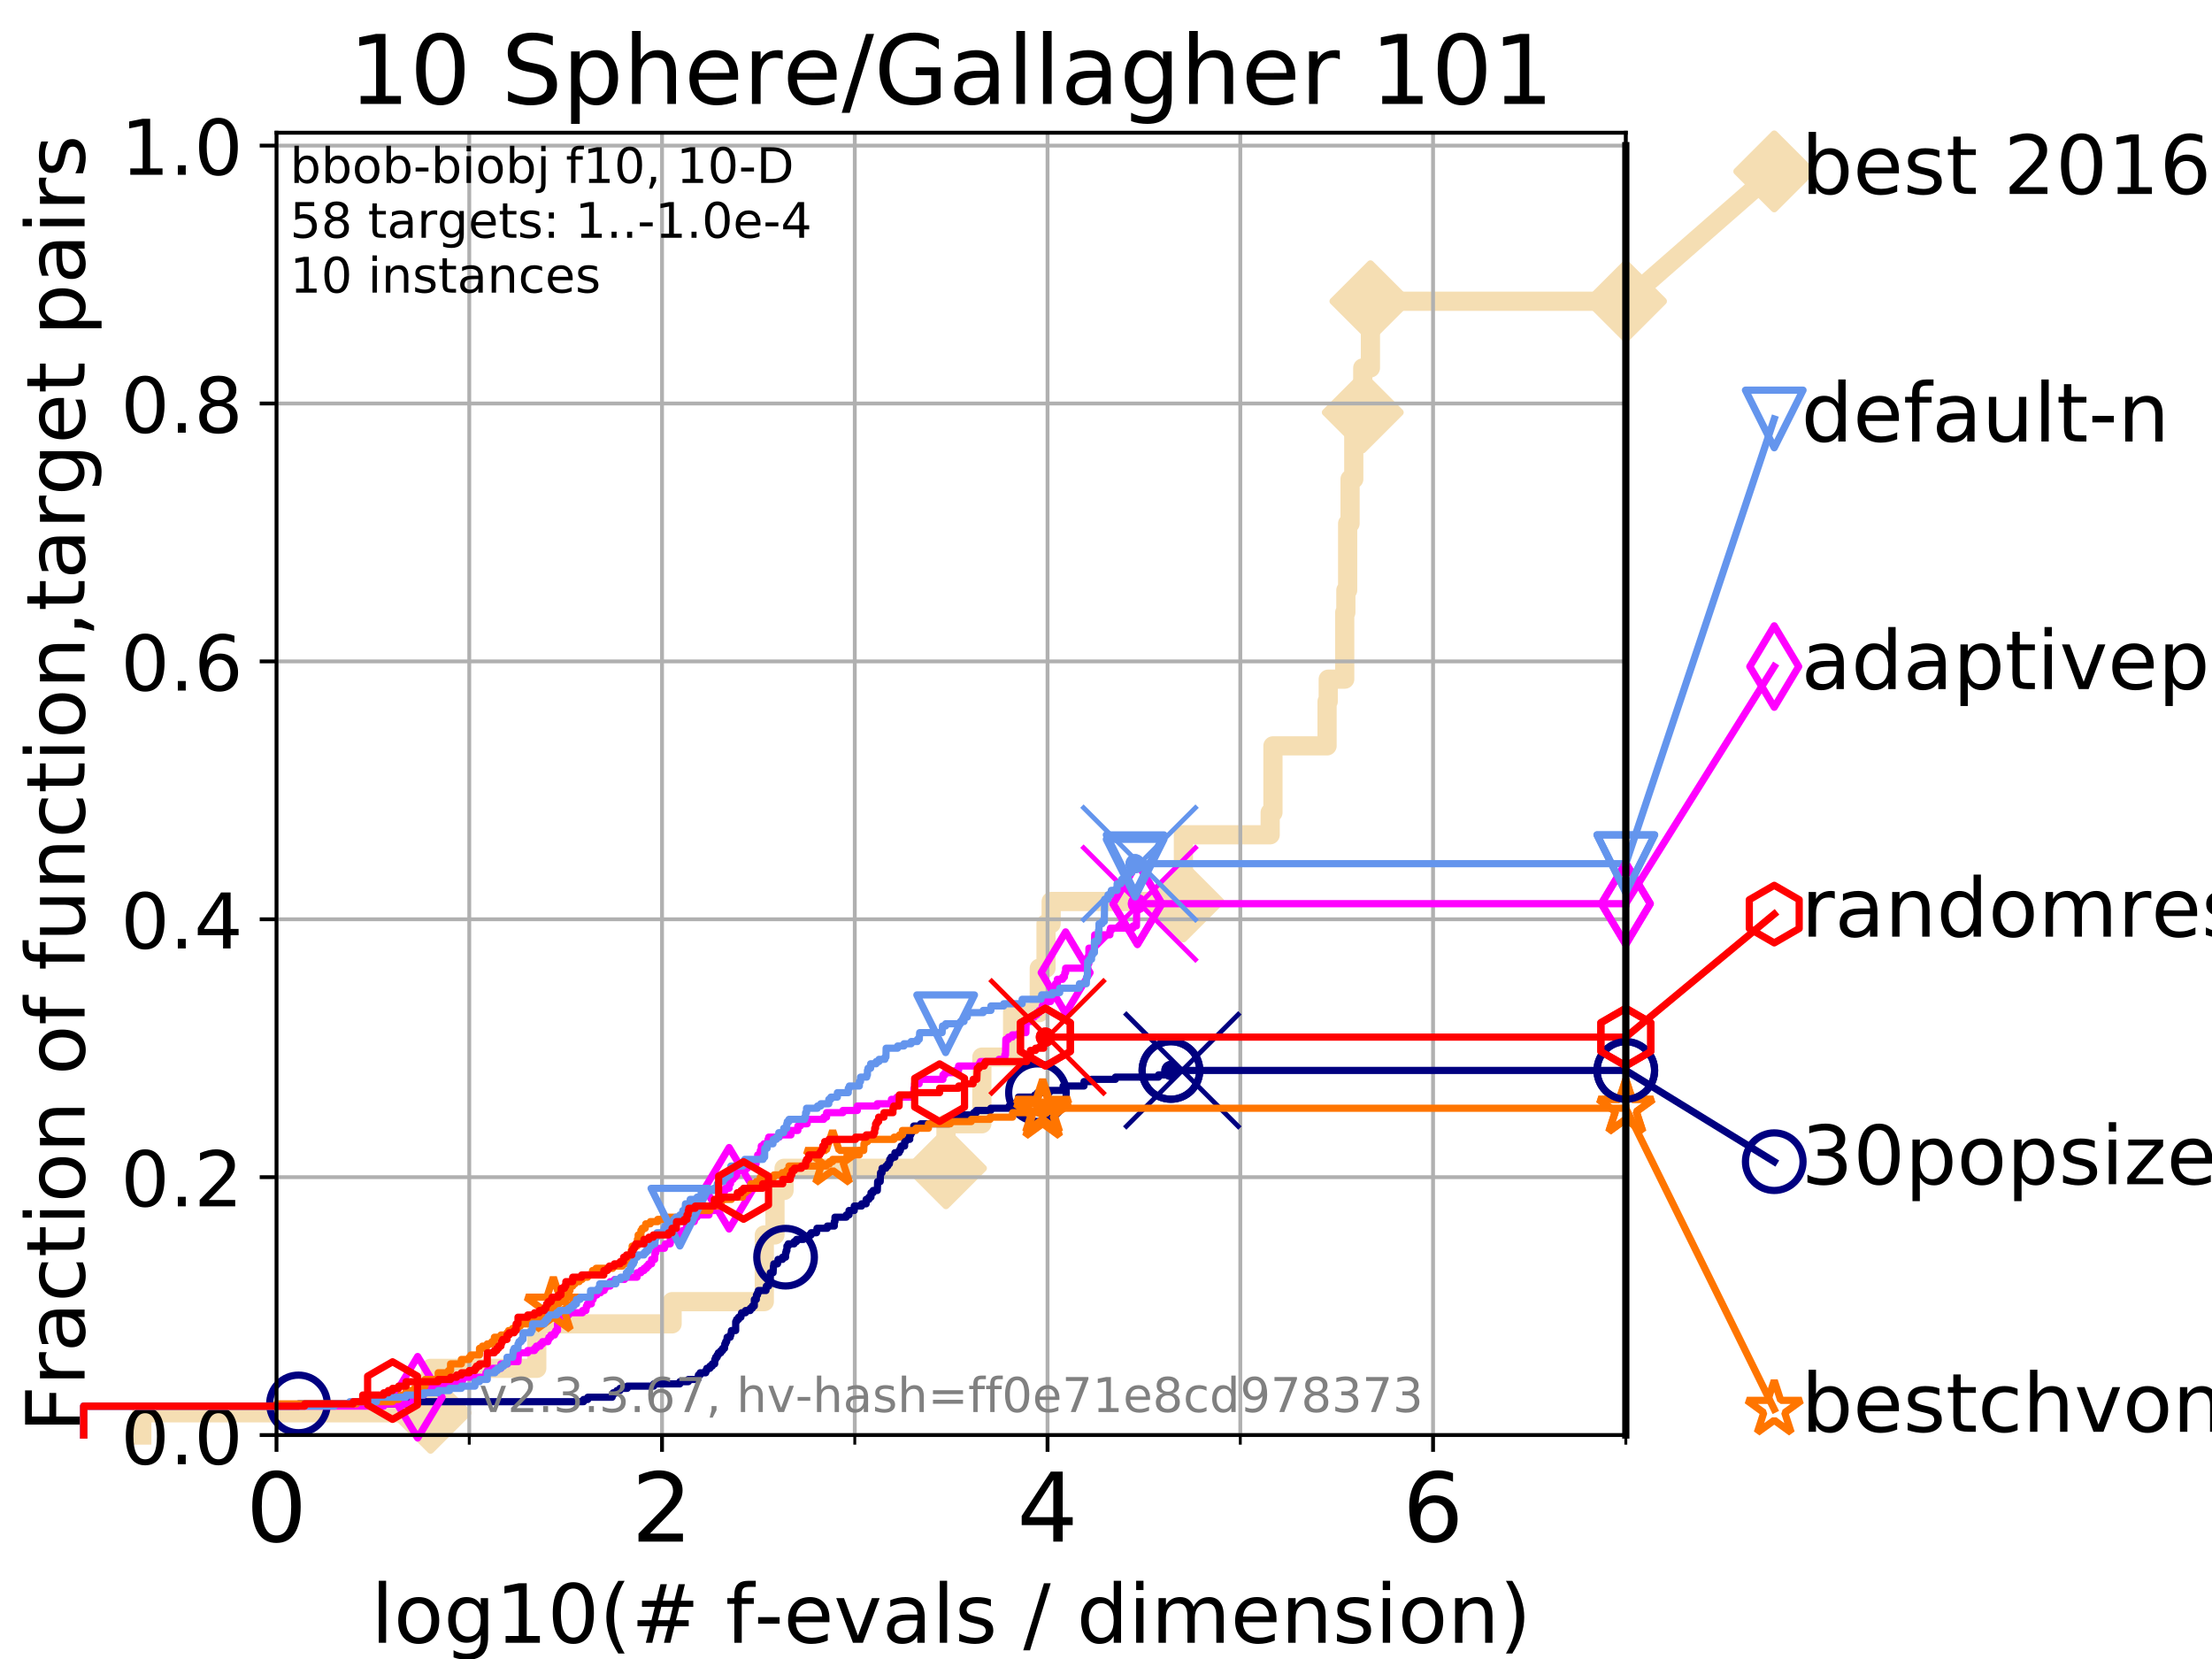 <?xml version="1.0" encoding="utf-8" standalone="no"?>
<!DOCTYPE svg PUBLIC "-//W3C//DTD SVG 1.1//EN"
  "http://www.w3.org/Graphics/SVG/1.1/DTD/svg11.dtd">
<!-- Created with matplotlib (https://matplotlib.org/) -->
<svg height="345.6pt" version="1.1" viewBox="0 0 460.8 345.6" width="460.8pt" xmlns="http://www.w3.org/2000/svg" xmlns:xlink="http://www.w3.org/1999/xlink">
 <defs>
  <style type="text/css">
*{stroke-linecap:butt;stroke-linejoin:round;}
  </style>
 </defs>
 <g id="figure_1">
  <g id="patch_1">
   <path d="M 0 345.6 
L 460.8 345.6 
L 460.8 0 
L 0 0 
z
" style="fill:#ffffff;"/>
  </g>
  <g id="axes_1">
   <g id="patch_2">
    <path d="M 57.6 298.944 
L 338.688 298.944 
L 338.688 27.648 
L 57.6 27.648 
z
" style="fill:#ffffff;"/>
   </g>
   <g id="line2d_1">
    <path d="M 29.533 298.944 
L 29.533 294.313 
L 89.698 294.313 
L 89.698 285.05 
L 111.82 285.05 
L 111.82 275.788 
L 140.011 275.788 
L 140.011 271.157 
L 159.217 271.157 
L 159.217 257.263 
L 161.443 257.263 
L 161.443 248.001 
L 163.336 248.001 
L 163.336 243.37 
L 197.064 243.37 
L 197.064 234.107 
L 204.54 234.107 
L 204.54 220.214 
L 210.945 220.214 
L 210.945 210.951 
L 216.501 210.951 
L 216.501 201.689 
L 217.903 201.689 
L 217.903 192.426 
L 218.975 192.426 
L 218.975 187.795 
L 246.522 187.795 
L 246.522 173.901 
L 264.599 173.901 
L 264.599 169.27 
L 265.178 169.27 
L 265.178 155.377 
L 276.453 155.377 
L 276.453 146.114 
L 276.694 146.114 
L 276.694 141.483 
L 280.132 141.483 
L 280.132 127.589 
L 280.366 127.589 
L 280.366 122.958 
L 280.739 122.958 
L 280.739 109.065 
L 281.242 109.065 
L 281.242 99.802 
L 282.016 99.802 
L 282.016 90.54 
L 282.846 90.54 
L 282.846 85.909 
L 283.889 85.909 
L 283.889 76.646 
L 285.484 76.646 
L 285.484 62.753 
L 338.688 62.753 
" style="fill:none;stroke:#f5deb3;stroke-linecap:square;stroke-width:4;"/>
   </g>
   <g id="line2d_2">
    <defs>
     <path d="M 0 7.778 
L 7.778 0 
L 0 -7.778 
L -7.778 0 
z
" id="mc0726c33a9" style="stroke:#f5deb3;stroke-linejoin:miter;stroke-width:1.5;"/>
    </defs>
    <g>
     <use style="fill:#f5deb3;stroke:#f5deb3;stroke-linejoin:miter;stroke-width:1.5;" x="89.698" xlink:href="#mc0726c33a9" y="294.313"/>
     <use style="fill:#f5deb3;stroke:#f5deb3;stroke-linejoin:miter;stroke-width:1.5;" x="197.064" xlink:href="#mc0726c33a9" y="243.37"/>
     <use style="fill:#f5deb3;stroke:#f5deb3;stroke-linejoin:miter;stroke-width:1.5;" x="246.522" xlink:href="#mc0726c33a9" y="187.795"/>
     <use style="fill:#f5deb3;stroke:#f5deb3;stroke-linejoin:miter;stroke-width:1.5;" x="283.889" xlink:href="#mc0726c33a9" y="85.909"/>
     <use style="fill:#f5deb3;stroke:#f5deb3;stroke-linejoin:miter;stroke-width:1.5;" x="285.484" xlink:href="#mc0726c33a9" y="62.753"/>
     <use style="fill:#f5deb3;stroke:#f5deb3;stroke-linejoin:miter;stroke-width:1.5;" x="338.688" xlink:href="#mc0726c33a9" y="62.753"/>
    </g>
   </g>
   <g id="line2d_3">
    <path style="fill:none;stroke:#f5deb3;stroke-linecap:square;stroke-width:4;"/>
    <g/>
   </g>
   <g id="line2d_4">
    <path d="M 338.688 62.753 
L 369.608 35.706 
" style="fill:none;stroke:#f5deb3;stroke-linecap:square;stroke-width:4;"/>
    <g>
     <use style="fill:#f5deb3;stroke:#f5deb3;stroke-linejoin:miter;stroke-width:1.5;" x="338.688" xlink:href="#mc0726c33a9" y="62.753"/>
     <use style="fill:#f5deb3;stroke:#f5deb3;stroke-linejoin:miter;stroke-width:1.5;" x="369.608" xlink:href="#mc0726c33a9" y="35.706"/>
    </g>
   </g>
   <g id="matplotlib.axis_1">
    <g id="xtick_1">
     <g id="line2d_5">
      <path clip-path="url(#p275d854fe1)" d="M 57.6 298.944 
L 57.6 27.648 
" style="fill:none;stroke:#b0b0b0;stroke-linecap:square;stroke-width:0.8;"/>
     </g>
     <g id="line2d_6">
      <defs>
       <path d="M 0 0 
L 0 3.5 
" id="m7675bf8613" style="stroke:#000000;stroke-width:0.8;"/>
      </defs>
      <g>
       <use style="stroke:#000000;stroke-width:0.8;" x="57.6" xlink:href="#m7675bf8613" y="298.944"/>
      </g>
     </g>
     <g id="text_1">
      <!-- 0 -->
      <defs>
       <path d="M 31.781 66.406 
Q 24.172 66.406 20.328 58.906 
Q 16.5 51.422 16.5 36.375 
Q 16.5 21.391 20.328 13.891 
Q 24.172 6.391 31.781 6.391 
Q 39.453 6.391 43.281 13.891 
Q 47.125 21.391 47.125 36.375 
Q 47.125 51.422 43.281 58.906 
Q 39.453 66.406 31.781 66.406 
z
M 31.781 74.219 
Q 44.047 74.219 50.516 64.516 
Q 56.984 54.828 56.984 36.375 
Q 56.984 17.969 50.516 8.266 
Q 44.047 -1.422 31.781 -1.422 
Q 19.531 -1.422 13.062 8.266 
Q 6.594 17.969 6.594 36.375 
Q 6.594 54.828 13.062 64.516 
Q 19.531 74.219 31.781 74.219 
z
" id="DejaVuSans-48"/>
      </defs>
      <g transform="translate(51.237 321.141)scale(0.2 -0.2)">
       <use xlink:href="#DejaVuSans-48"/>
      </g>
     </g>
    </g>
    <g id="xtick_2">
     <g id="line2d_7">
      <path clip-path="url(#p275d854fe1)" d="M 137.911 298.944 
L 137.911 27.648 
" style="fill:none;stroke:#b0b0b0;stroke-linecap:square;stroke-width:0.8;"/>
     </g>
     <g id="line2d_8">
      <g>
       <use style="stroke:#000000;stroke-width:0.8;" x="137.911" xlink:href="#m7675bf8613" y="298.944"/>
      </g>
     </g>
     <g id="text_2">
      <!-- 2 -->
      <defs>
       <path d="M 19.188 8.297 
L 53.609 8.297 
L 53.609 0 
L 7.328 0 
L 7.328 8.297 
Q 12.938 14.109 22.625 23.891 
Q 32.328 33.688 34.812 36.531 
Q 39.547 41.844 41.422 45.531 
Q 43.312 49.219 43.312 52.781 
Q 43.312 58.594 39.234 62.25 
Q 35.156 65.922 28.609 65.922 
Q 23.969 65.922 18.812 64.312 
Q 13.672 62.703 7.812 59.422 
L 7.812 69.391 
Q 13.766 71.781 18.938 73 
Q 24.125 74.219 28.422 74.219 
Q 39.75 74.219 46.484 68.547 
Q 53.219 62.891 53.219 53.422 
Q 53.219 48.922 51.531 44.891 
Q 49.859 40.875 45.406 35.406 
Q 44.188 33.984 37.641 27.219 
Q 31.109 20.453 19.188 8.297 
z
" id="DejaVuSans-50"/>
      </defs>
      <g transform="translate(131.548 321.141)scale(0.2 -0.2)">
       <use xlink:href="#DejaVuSans-50"/>
      </g>
     </g>
    </g>
    <g id="xtick_3">
     <g id="line2d_9">
      <path clip-path="url(#p275d854fe1)" d="M 218.222 298.944 
L 218.222 27.648 
" style="fill:none;stroke:#b0b0b0;stroke-linecap:square;stroke-width:0.8;"/>
     </g>
     <g id="line2d_10">
      <g>
       <use style="stroke:#000000;stroke-width:0.8;" x="218.222" xlink:href="#m7675bf8613" y="298.944"/>
      </g>
     </g>
     <g id="text_3">
      <!-- 4 -->
      <defs>
       <path d="M 37.797 64.312 
L 12.891 25.391 
L 37.797 25.391 
z
M 35.203 72.906 
L 47.609 72.906 
L 47.609 25.391 
L 58.016 25.391 
L 58.016 17.188 
L 47.609 17.188 
L 47.609 0 
L 37.797 0 
L 37.797 17.188 
L 4.891 17.188 
L 4.891 26.703 
z
" id="DejaVuSans-52"/>
      </defs>
      <g transform="translate(211.859 321.141)scale(0.2 -0.2)">
       <use xlink:href="#DejaVuSans-52"/>
      </g>
     </g>
    </g>
    <g id="xtick_4">
     <g id="line2d_11">
      <path clip-path="url(#p275d854fe1)" d="M 298.533 298.944 
L 298.533 27.648 
" style="fill:none;stroke:#b0b0b0;stroke-linecap:square;stroke-width:0.8;"/>
     </g>
     <g id="line2d_12">
      <g>
       <use style="stroke:#000000;stroke-width:0.8;" x="298.533" xlink:href="#m7675bf8613" y="298.944"/>
      </g>
     </g>
     <g id="text_4">
      <!-- 6 -->
      <defs>
       <path d="M 33.016 40.375 
Q 26.375 40.375 22.484 35.828 
Q 18.609 31.297 18.609 23.391 
Q 18.609 15.531 22.484 10.953 
Q 26.375 6.391 33.016 6.391 
Q 39.656 6.391 43.531 10.953 
Q 47.406 15.531 47.406 23.391 
Q 47.406 31.297 43.531 35.828 
Q 39.656 40.375 33.016 40.375 
z
M 52.594 71.297 
L 52.594 62.312 
Q 48.875 64.062 45.094 64.984 
Q 41.312 65.922 37.594 65.922 
Q 27.828 65.922 22.672 59.328 
Q 17.531 52.734 16.797 39.406 
Q 19.672 43.656 24.016 45.922 
Q 28.375 48.188 33.594 48.188 
Q 44.578 48.188 50.953 41.516 
Q 57.328 34.859 57.328 23.391 
Q 57.328 12.156 50.688 5.359 
Q 44.047 -1.422 33.016 -1.422 
Q 20.359 -1.422 13.672 8.266 
Q 6.984 17.969 6.984 36.375 
Q 6.984 53.656 15.188 63.938 
Q 23.391 74.219 37.203 74.219 
Q 40.922 74.219 44.703 73.484 
Q 48.484 72.75 52.594 71.297 
z
" id="DejaVuSans-54"/>
      </defs>
      <g transform="translate(292.17 321.141)scale(0.2 -0.2)">
       <use xlink:href="#DejaVuSans-54"/>
      </g>
     </g>
    </g>
    <g id="xtick_5">
     <g id="line2d_13">
      <path clip-path="url(#p275d854fe1)" d="M 97.755 298.944 
L 97.755 27.648 
" style="fill:none;stroke:#b0b0b0;stroke-linecap:square;stroke-width:0.8;"/>
     </g>
     <g id="line2d_14">
      <defs>
       <path d="M 0 0 
L 0 2 
" id="m2b2555e8a6" style="stroke:#000000;stroke-width:0.6;"/>
      </defs>
      <g>
       <use style="stroke:#000000;stroke-width:0.6;" x="97.755" xlink:href="#m2b2555e8a6" y="298.944"/>
      </g>
     </g>
    </g>
    <g id="xtick_6">
     <g id="line2d_15">
      <path clip-path="url(#p275d854fe1)" d="M 178.066 298.944 
L 178.066 27.648 
" style="fill:none;stroke:#b0b0b0;stroke-linecap:square;stroke-width:0.8;"/>
     </g>
     <g id="line2d_16">
      <g>
       <use style="stroke:#000000;stroke-width:0.6;" x="178.066" xlink:href="#m2b2555e8a6" y="298.944"/>
      </g>
     </g>
    </g>
    <g id="xtick_7">
     <g id="line2d_17">
      <path clip-path="url(#p275d854fe1)" d="M 258.377 298.944 
L 258.377 27.648 
" style="fill:none;stroke:#b0b0b0;stroke-linecap:square;stroke-width:0.8;"/>
     </g>
     <g id="line2d_18">
      <g>
       <use style="stroke:#000000;stroke-width:0.6;" x="258.377" xlink:href="#m2b2555e8a6" y="298.944"/>
      </g>
     </g>
    </g>
    <g id="xtick_8">
     <g id="line2d_19">
      <path clip-path="url(#p275d854fe1)" d="M 338.688 298.944 
L 338.688 27.648 
" style="fill:none;stroke:#b0b0b0;stroke-linecap:square;stroke-width:0.8;"/>
     </g>
     <g id="line2d_20">
      <g>
       <use style="stroke:#000000;stroke-width:0.6;" x="338.688" xlink:href="#m2b2555e8a6" y="298.944"/>
      </g>
     </g>
    </g>
    <g id="text_5">
     <!-- log10(# f-evals / dimension) -->
     <defs>
      <path d="M 9.422 75.984 
L 18.406 75.984 
L 18.406 0 
L 9.422 0 
z
" id="DejaVuSans-108"/>
      <path d="M 30.609 48.391 
Q 23.391 48.391 19.188 42.75 
Q 14.984 37.109 14.984 27.297 
Q 14.984 17.484 19.156 11.844 
Q 23.344 6.203 30.609 6.203 
Q 37.797 6.203 41.984 11.859 
Q 46.188 17.531 46.188 27.297 
Q 46.188 37.016 41.984 42.703 
Q 37.797 48.391 30.609 48.391 
z
M 30.609 56 
Q 42.328 56 49.016 48.375 
Q 55.719 40.766 55.719 27.297 
Q 55.719 13.875 49.016 6.219 
Q 42.328 -1.422 30.609 -1.422 
Q 18.844 -1.422 12.172 6.219 
Q 5.516 13.875 5.516 27.297 
Q 5.516 40.766 12.172 48.375 
Q 18.844 56 30.609 56 
z
" id="DejaVuSans-111"/>
      <path d="M 45.406 27.984 
Q 45.406 37.75 41.375 43.109 
Q 37.359 48.484 30.078 48.484 
Q 22.859 48.484 18.828 43.109 
Q 14.797 37.75 14.797 27.984 
Q 14.797 18.266 18.828 12.891 
Q 22.859 7.516 30.078 7.516 
Q 37.359 7.516 41.375 12.891 
Q 45.406 18.266 45.406 27.984 
z
M 54.391 6.781 
Q 54.391 -7.172 48.188 -13.984 
Q 42 -20.797 29.203 -20.797 
Q 24.469 -20.797 20.266 -20.094 
Q 16.062 -19.391 12.109 -17.922 
L 12.109 -9.188 
Q 16.062 -11.328 19.922 -12.344 
Q 23.781 -13.375 27.781 -13.375 
Q 36.625 -13.375 41.016 -8.766 
Q 45.406 -4.156 45.406 5.172 
L 45.406 9.625 
Q 42.625 4.781 38.281 2.391 
Q 33.938 0 27.875 0 
Q 17.828 0 11.672 7.656 
Q 5.516 15.328 5.516 27.984 
Q 5.516 40.672 11.672 48.328 
Q 17.828 56 27.875 56 
Q 33.938 56 38.281 53.609 
Q 42.625 51.219 45.406 46.391 
L 45.406 54.688 
L 54.391 54.688 
z
" id="DejaVuSans-103"/>
      <path d="M 12.406 8.297 
L 28.516 8.297 
L 28.516 63.922 
L 10.984 60.406 
L 10.984 69.391 
L 28.422 72.906 
L 38.281 72.906 
L 38.281 8.297 
L 54.391 8.297 
L 54.391 0 
L 12.406 0 
z
" id="DejaVuSans-49"/>
      <path d="M 31 75.875 
Q 24.469 64.656 21.281 53.656 
Q 18.109 42.672 18.109 31.391 
Q 18.109 20.125 21.312 9.062 
Q 24.516 -2 31 -13.188 
L 23.188 -13.188 
Q 15.875 -1.703 12.234 9.375 
Q 8.594 20.453 8.594 31.391 
Q 8.594 42.281 12.203 53.312 
Q 15.828 64.359 23.188 75.875 
z
" id="DejaVuSans-40"/>
      <path d="M 51.125 44 
L 36.922 44 
L 32.812 27.688 
L 47.125 27.688 
z
M 43.797 71.781 
L 38.719 51.516 
L 52.984 51.516 
L 58.109 71.781 
L 65.922 71.781 
L 60.891 51.516 
L 76.125 51.516 
L 76.125 44 
L 58.984 44 
L 54.984 27.688 
L 70.516 27.688 
L 70.516 20.219 
L 53.078 20.219 
L 48 0 
L 40.188 0 
L 45.219 20.219 
L 30.906 20.219 
L 25.875 0 
L 18.016 0 
L 23.094 20.219 
L 7.719 20.219 
L 7.719 27.688 
L 24.906 27.688 
L 29 44 
L 13.281 44 
L 13.281 51.516 
L 30.906 51.516 
L 35.891 71.781 
z
" id="DejaVuSans-35"/>
      <path id="DejaVuSans-32"/>
      <path d="M 37.109 75.984 
L 37.109 68.5 
L 28.516 68.5 
Q 23.688 68.5 21.797 66.547 
Q 19.922 64.594 19.922 59.516 
L 19.922 54.688 
L 34.719 54.688 
L 34.719 47.703 
L 19.922 47.703 
L 19.922 0 
L 10.891 0 
L 10.891 47.703 
L 2.297 47.703 
L 2.297 54.688 
L 10.891 54.688 
L 10.891 58.5 
Q 10.891 67.625 15.141 71.797 
Q 19.391 75.984 28.609 75.984 
z
" id="DejaVuSans-102"/>
      <path d="M 4.891 31.391 
L 31.203 31.391 
L 31.203 23.391 
L 4.891 23.391 
z
" id="DejaVuSans-45"/>
      <path d="M 56.203 29.594 
L 56.203 25.203 
L 14.891 25.203 
Q 15.484 15.922 20.484 11.062 
Q 25.484 6.203 34.422 6.203 
Q 39.594 6.203 44.453 7.469 
Q 49.312 8.734 54.109 11.281 
L 54.109 2.781 
Q 49.266 0.734 44.188 -0.344 
Q 39.109 -1.422 33.891 -1.422 
Q 20.797 -1.422 13.156 6.188 
Q 5.516 13.812 5.516 26.812 
Q 5.516 40.234 12.766 48.109 
Q 20.016 56 32.328 56 
Q 43.359 56 49.781 48.891 
Q 56.203 41.797 56.203 29.594 
z
M 47.219 32.234 
Q 47.125 39.594 43.094 43.984 
Q 39.062 48.391 32.422 48.391 
Q 24.906 48.391 20.391 44.141 
Q 15.875 39.891 15.188 32.172 
z
" id="DejaVuSans-101"/>
      <path d="M 2.984 54.688 
L 12.5 54.688 
L 29.594 8.797 
L 46.688 54.688 
L 56.203 54.688 
L 35.688 0 
L 23.484 0 
z
" id="DejaVuSans-118"/>
      <path d="M 34.281 27.484 
Q 23.391 27.484 19.188 25 
Q 14.984 22.516 14.984 16.5 
Q 14.984 11.719 18.141 8.906 
Q 21.297 6.109 26.703 6.109 
Q 34.188 6.109 38.703 11.406 
Q 43.219 16.703 43.219 25.484 
L 43.219 27.484 
z
M 52.203 31.203 
L 52.203 0 
L 43.219 0 
L 43.219 8.297 
Q 40.141 3.328 35.547 0.953 
Q 30.953 -1.422 24.312 -1.422 
Q 15.922 -1.422 10.953 3.297 
Q 6 8.016 6 15.922 
Q 6 25.141 12.172 29.828 
Q 18.359 34.516 30.609 34.516 
L 43.219 34.516 
L 43.219 35.406 
Q 43.219 41.609 39.141 45 
Q 35.062 48.391 27.688 48.391 
Q 23 48.391 18.547 47.266 
Q 14.109 46.141 10.016 43.891 
L 10.016 52.203 
Q 14.938 54.109 19.578 55.047 
Q 24.219 56 28.609 56 
Q 40.484 56 46.344 49.844 
Q 52.203 43.703 52.203 31.203 
z
" id="DejaVuSans-97"/>
      <path d="M 44.281 53.078 
L 44.281 44.578 
Q 40.484 46.531 36.375 47.5 
Q 32.281 48.484 27.875 48.484 
Q 21.188 48.484 17.844 46.438 
Q 14.5 44.391 14.5 40.281 
Q 14.5 37.156 16.891 35.375 
Q 19.281 33.594 26.516 31.984 
L 29.594 31.297 
Q 39.156 29.25 43.188 25.516 
Q 47.219 21.781 47.219 15.094 
Q 47.219 7.469 41.188 3.016 
Q 35.156 -1.422 24.609 -1.422 
Q 20.219 -1.422 15.453 -0.562 
Q 10.688 0.297 5.422 2 
L 5.422 11.281 
Q 10.406 8.688 15.234 7.391 
Q 20.062 6.109 24.812 6.109 
Q 31.156 6.109 34.562 8.281 
Q 37.984 10.453 37.984 14.406 
Q 37.984 18.062 35.516 20.016 
Q 33.062 21.969 24.703 23.781 
L 21.578 24.516 
Q 13.234 26.266 9.516 29.906 
Q 5.812 33.547 5.812 39.891 
Q 5.812 47.609 11.281 51.797 
Q 16.75 56 26.812 56 
Q 31.781 56 36.172 55.266 
Q 40.578 54.547 44.281 53.078 
z
" id="DejaVuSans-115"/>
      <path d="M 25.391 72.906 
L 33.688 72.906 
L 8.297 -9.281 
L 0 -9.281 
z
" id="DejaVuSans-47"/>
      <path d="M 45.406 46.391 
L 45.406 75.984 
L 54.391 75.984 
L 54.391 0 
L 45.406 0 
L 45.406 8.203 
Q 42.578 3.328 38.25 0.953 
Q 33.938 -1.422 27.875 -1.422 
Q 17.969 -1.422 11.734 6.484 
Q 5.516 14.406 5.516 27.297 
Q 5.516 40.188 11.734 48.094 
Q 17.969 56 27.875 56 
Q 33.938 56 38.25 53.625 
Q 42.578 51.266 45.406 46.391 
z
M 14.797 27.297 
Q 14.797 17.391 18.875 11.75 
Q 22.953 6.109 30.078 6.109 
Q 37.203 6.109 41.297 11.75 
Q 45.406 17.391 45.406 27.297 
Q 45.406 37.203 41.297 42.844 
Q 37.203 48.484 30.078 48.484 
Q 22.953 48.484 18.875 42.844 
Q 14.797 37.203 14.797 27.297 
z
" id="DejaVuSans-100"/>
      <path d="M 9.422 54.688 
L 18.406 54.688 
L 18.406 0 
L 9.422 0 
z
M 9.422 75.984 
L 18.406 75.984 
L 18.406 64.594 
L 9.422 64.594 
z
" id="DejaVuSans-105"/>
      <path d="M 52 44.188 
Q 55.375 50.25 60.062 53.125 
Q 64.75 56 71.094 56 
Q 79.641 56 84.281 50.016 
Q 88.922 44.047 88.922 33.016 
L 88.922 0 
L 79.891 0 
L 79.891 32.719 
Q 79.891 40.578 77.094 44.375 
Q 74.312 48.188 68.609 48.188 
Q 61.625 48.188 57.562 43.547 
Q 53.516 38.922 53.516 30.906 
L 53.516 0 
L 44.484 0 
L 44.484 32.719 
Q 44.484 40.625 41.703 44.406 
Q 38.922 48.188 33.109 48.188 
Q 26.219 48.188 22.156 43.531 
Q 18.109 38.875 18.109 30.906 
L 18.109 0 
L 9.078 0 
L 9.078 54.688 
L 18.109 54.688 
L 18.109 46.188 
Q 21.188 51.219 25.484 53.609 
Q 29.781 56 35.688 56 
Q 41.656 56 45.828 52.969 
Q 50 49.953 52 44.188 
z
" id="DejaVuSans-109"/>
      <path d="M 54.891 33.016 
L 54.891 0 
L 45.906 0 
L 45.906 32.719 
Q 45.906 40.484 42.875 44.328 
Q 39.844 48.188 33.797 48.188 
Q 26.516 48.188 22.312 43.547 
Q 18.109 38.922 18.109 30.906 
L 18.109 0 
L 9.078 0 
L 9.078 54.688 
L 18.109 54.688 
L 18.109 46.188 
Q 21.344 51.125 25.703 53.562 
Q 30.078 56 35.797 56 
Q 45.219 56 50.047 50.172 
Q 54.891 44.344 54.891 33.016 
z
" id="DejaVuSans-110"/>
      <path d="M 8.016 75.875 
L 15.828 75.875 
Q 23.141 64.359 26.781 53.312 
Q 30.422 42.281 30.422 31.391 
Q 30.422 20.453 26.781 9.375 
Q 23.141 -1.703 15.828 -13.188 
L 8.016 -13.188 
Q 14.5 -2 17.703 9.062 
Q 20.906 20.125 20.906 31.391 
Q 20.906 42.672 17.703 53.656 
Q 14.5 64.656 8.016 75.875 
z
" id="DejaVuSans-41"/>
     </defs>
     <g transform="translate(77.303 342.218)scale(0.17 -0.17)">
      <use xlink:href="#DejaVuSans-108"/>
      <use x="27.783" xlink:href="#DejaVuSans-111"/>
      <use x="88.965" xlink:href="#DejaVuSans-103"/>
      <use x="152.441" xlink:href="#DejaVuSans-49"/>
      <use x="216.064" xlink:href="#DejaVuSans-48"/>
      <use x="279.688" xlink:href="#DejaVuSans-40"/>
      <use x="318.701" xlink:href="#DejaVuSans-35"/>
      <use x="402.49" xlink:href="#DejaVuSans-32"/>
      <use x="434.277" xlink:href="#DejaVuSans-102"/>
      <use x="469.404" xlink:href="#DejaVuSans-45"/>
      <use x="505.488" xlink:href="#DejaVuSans-101"/>
      <use x="567.012" xlink:href="#DejaVuSans-118"/>
      <use x="626.191" xlink:href="#DejaVuSans-97"/>
      <use x="687.471" xlink:href="#DejaVuSans-108"/>
      <use x="715.254" xlink:href="#DejaVuSans-115"/>
      <use x="767.354" xlink:href="#DejaVuSans-32"/>
      <use x="799.141" xlink:href="#DejaVuSans-47"/>
      <use x="832.832" xlink:href="#DejaVuSans-32"/>
      <use x="864.619" xlink:href="#DejaVuSans-100"/>
      <use x="928.096" xlink:href="#DejaVuSans-105"/>
      <use x="955.879" xlink:href="#DejaVuSans-109"/>
      <use x="1053.291" xlink:href="#DejaVuSans-101"/>
      <use x="1114.814" xlink:href="#DejaVuSans-110"/>
      <use x="1178.193" xlink:href="#DejaVuSans-115"/>
      <use x="1230.293" xlink:href="#DejaVuSans-105"/>
      <use x="1258.076" xlink:href="#DejaVuSans-111"/>
      <use x="1319.258" xlink:href="#DejaVuSans-110"/>
      <use x="1382.637" xlink:href="#DejaVuSans-41"/>
     </g>
    </g>
   </g>
   <g id="matplotlib.axis_2">
    <g id="ytick_1">
     <g id="line2d_21">
      <path clip-path="url(#p275d854fe1)" d="M 57.6 298.944 
L 338.688 298.944 
" style="fill:none;stroke:#b0b0b0;stroke-linecap:square;stroke-width:0.8;"/>
     </g>
     <g id="line2d_22">
      <defs>
       <path d="M 0 0 
L -3.5 0 
" id="m67e727d2a7" style="stroke:#000000;stroke-width:0.8;"/>
      </defs>
      <g>
       <use style="stroke:#000000;stroke-width:0.8;" x="57.6" xlink:href="#m67e727d2a7" y="298.944"/>
      </g>
     </g>
     <g id="text_6">
      <!-- 0.0 -->
      <defs>
       <path d="M 10.688 12.406 
L 21 12.406 
L 21 0 
L 10.688 0 
z
" id="DejaVuSans-46"/>
      </defs>
      <g transform="translate(25.155 305.023)scale(0.16 -0.16)">
       <use xlink:href="#DejaVuSans-48"/>
       <use x="63.623" xlink:href="#DejaVuSans-46"/>
       <use x="95.41" xlink:href="#DejaVuSans-48"/>
      </g>
     </g>
    </g>
    <g id="ytick_2">
     <g id="line2d_23">
      <path clip-path="url(#p275d854fe1)" d="M 57.6 245.222 
L 338.688 245.222 
" style="fill:none;stroke:#b0b0b0;stroke-linecap:square;stroke-width:0.8;"/>
     </g>
     <g id="line2d_24">
      <g>
       <use style="stroke:#000000;stroke-width:0.8;" x="57.6" xlink:href="#m67e727d2a7" y="245.222"/>
      </g>
     </g>
     <g id="text_7">
      <!-- 0.2 -->
      <g transform="translate(25.155 251.301)scale(0.16 -0.16)">
       <use xlink:href="#DejaVuSans-48"/>
       <use x="63.623" xlink:href="#DejaVuSans-46"/>
       <use x="95.41" xlink:href="#DejaVuSans-50"/>
      </g>
     </g>
    </g>
    <g id="ytick_3">
     <g id="line2d_25">
      <path clip-path="url(#p275d854fe1)" d="M 57.6 191.5 
L 338.688 191.5 
" style="fill:none;stroke:#b0b0b0;stroke-linecap:square;stroke-width:0.8;"/>
     </g>
     <g id="line2d_26">
      <g>
       <use style="stroke:#000000;stroke-width:0.8;" x="57.6" xlink:href="#m67e727d2a7" y="191.5"/>
      </g>
     </g>
     <g id="text_8">
      <!-- 0.4 -->
      <g transform="translate(25.155 197.579)scale(0.16 -0.16)">
       <use xlink:href="#DejaVuSans-48"/>
       <use x="63.623" xlink:href="#DejaVuSans-46"/>
       <use x="95.41" xlink:href="#DejaVuSans-52"/>
      </g>
     </g>
    </g>
    <g id="ytick_4">
     <g id="line2d_27">
      <path clip-path="url(#p275d854fe1)" d="M 57.6 137.778 
L 338.688 137.778 
" style="fill:none;stroke:#b0b0b0;stroke-linecap:square;stroke-width:0.8;"/>
     </g>
     <g id="line2d_28">
      <g>
       <use style="stroke:#000000;stroke-width:0.8;" x="57.6" xlink:href="#m67e727d2a7" y="137.778"/>
      </g>
     </g>
     <g id="text_9">
      <!-- 0.6 -->
      <g transform="translate(25.155 143.857)scale(0.16 -0.16)">
       <use xlink:href="#DejaVuSans-48"/>
       <use x="63.623" xlink:href="#DejaVuSans-46"/>
       <use x="95.41" xlink:href="#DejaVuSans-54"/>
      </g>
     </g>
    </g>
    <g id="ytick_5">
     <g id="line2d_29">
      <path clip-path="url(#p275d854fe1)" d="M 57.6 84.056 
L 338.688 84.056 
" style="fill:none;stroke:#b0b0b0;stroke-linecap:square;stroke-width:0.8;"/>
     </g>
     <g id="line2d_30">
      <g>
       <use style="stroke:#000000;stroke-width:0.8;" x="57.6" xlink:href="#m67e727d2a7" y="84.056"/>
      </g>
     </g>
     <g id="text_10">
      <!-- 0.8 -->
      <defs>
       <path d="M 31.781 34.625 
Q 24.75 34.625 20.719 30.859 
Q 16.703 27.094 16.703 20.516 
Q 16.703 13.922 20.719 10.156 
Q 24.75 6.391 31.781 6.391 
Q 38.812 6.391 42.859 10.172 
Q 46.922 13.969 46.922 20.516 
Q 46.922 27.094 42.891 30.859 
Q 38.875 34.625 31.781 34.625 
z
M 21.922 38.812 
Q 15.578 40.375 12.031 44.719 
Q 8.5 49.078 8.5 55.328 
Q 8.5 64.062 14.719 69.141 
Q 20.953 74.219 31.781 74.219 
Q 42.672 74.219 48.875 69.141 
Q 55.078 64.062 55.078 55.328 
Q 55.078 49.078 51.531 44.719 
Q 48 40.375 41.703 38.812 
Q 48.828 37.156 52.797 32.312 
Q 56.781 27.484 56.781 20.516 
Q 56.781 9.906 50.312 4.234 
Q 43.844 -1.422 31.781 -1.422 
Q 19.734 -1.422 13.25 4.234 
Q 6.781 9.906 6.781 20.516 
Q 6.781 27.484 10.781 32.312 
Q 14.797 37.156 21.922 38.812 
z
M 18.312 54.391 
Q 18.312 48.734 21.844 45.562 
Q 25.391 42.391 31.781 42.391 
Q 38.141 42.391 41.719 45.562 
Q 45.312 48.734 45.312 54.391 
Q 45.312 60.062 41.719 63.234 
Q 38.141 66.406 31.781 66.406 
Q 25.391 66.406 21.844 63.234 
Q 18.312 60.062 18.312 54.391 
z
" id="DejaVuSans-56"/>
      </defs>
      <g transform="translate(25.155 90.135)scale(0.16 -0.16)">
       <use xlink:href="#DejaVuSans-48"/>
       <use x="63.623" xlink:href="#DejaVuSans-46"/>
       <use x="95.41" xlink:href="#DejaVuSans-56"/>
      </g>
     </g>
    </g>
    <g id="ytick_6">
     <g id="line2d_31">
      <path clip-path="url(#p275d854fe1)" d="M 57.6 30.334 
L 338.688 30.334 
" style="fill:none;stroke:#b0b0b0;stroke-linecap:square;stroke-width:0.8;"/>
     </g>
     <g id="line2d_32">
      <g>
       <use style="stroke:#000000;stroke-width:0.8;" x="57.6" xlink:href="#m67e727d2a7" y="30.334"/>
      </g>
     </g>
     <g id="text_11">
      <!-- 1.0 -->
      <g transform="translate(25.155 36.413)scale(0.16 -0.16)">
       <use xlink:href="#DejaVuSans-49"/>
       <use x="63.623" xlink:href="#DejaVuSans-46"/>
       <use x="95.41" xlink:href="#DejaVuSans-48"/>
      </g>
     </g>
    </g>
    <g id="text_12">
     <!-- Fraction of function,target pairs -->
     <defs>
      <path d="M 9.812 72.906 
L 51.703 72.906 
L 51.703 64.594 
L 19.672 64.594 
L 19.672 43.109 
L 48.578 43.109 
L 48.578 34.812 
L 19.672 34.812 
L 19.672 0 
L 9.812 0 
z
" id="DejaVuSans-70"/>
      <path d="M 41.109 46.297 
Q 39.594 47.172 37.812 47.578 
Q 36.031 48 33.891 48 
Q 26.266 48 22.188 43.047 
Q 18.109 38.094 18.109 28.812 
L 18.109 0 
L 9.078 0 
L 9.078 54.688 
L 18.109 54.688 
L 18.109 46.188 
Q 20.953 51.172 25.484 53.578 
Q 30.031 56 36.531 56 
Q 37.453 56 38.578 55.875 
Q 39.703 55.766 41.062 55.516 
z
" id="DejaVuSans-114"/>
      <path d="M 48.781 52.594 
L 48.781 44.188 
Q 44.969 46.297 41.141 47.344 
Q 37.312 48.391 33.406 48.391 
Q 24.656 48.391 19.812 42.844 
Q 14.984 37.312 14.984 27.297 
Q 14.984 17.281 19.812 11.734 
Q 24.656 6.203 33.406 6.203 
Q 37.312 6.203 41.141 7.25 
Q 44.969 8.297 48.781 10.406 
L 48.781 2.094 
Q 45.016 0.344 40.984 -0.531 
Q 36.969 -1.422 32.422 -1.422 
Q 20.062 -1.422 12.781 6.344 
Q 5.516 14.109 5.516 27.297 
Q 5.516 40.672 12.859 48.328 
Q 20.219 56 33.016 56 
Q 37.156 56 41.109 55.141 
Q 45.062 54.297 48.781 52.594 
z
" id="DejaVuSans-99"/>
      <path d="M 18.312 70.219 
L 18.312 54.688 
L 36.812 54.688 
L 36.812 47.703 
L 18.312 47.703 
L 18.312 18.016 
Q 18.312 11.328 20.141 9.422 
Q 21.969 7.516 27.594 7.516 
L 36.812 7.516 
L 36.812 0 
L 27.594 0 
Q 17.188 0 13.234 3.875 
Q 9.281 7.766 9.281 18.016 
L 9.281 47.703 
L 2.688 47.703 
L 2.688 54.688 
L 9.281 54.688 
L 9.281 70.219 
z
" id="DejaVuSans-116"/>
      <path d="M 8.5 21.578 
L 8.5 54.688 
L 17.484 54.688 
L 17.484 21.922 
Q 17.484 14.156 20.5 10.266 
Q 23.531 6.391 29.594 6.391 
Q 36.859 6.391 41.078 11.031 
Q 45.312 15.672 45.312 23.688 
L 45.312 54.688 
L 54.297 54.688 
L 54.297 0 
L 45.312 0 
L 45.312 8.406 
Q 42.047 3.422 37.719 1 
Q 33.406 -1.422 27.688 -1.422 
Q 18.266 -1.422 13.375 4.438 
Q 8.5 10.297 8.5 21.578 
z
M 31.109 56 
z
" id="DejaVuSans-117"/>
      <path d="M 11.719 12.406 
L 22.016 12.406 
L 22.016 4 
L 14.016 -11.625 
L 7.719 -11.625 
L 11.719 4 
z
" id="DejaVuSans-44"/>
      <path d="M 18.109 8.203 
L 18.109 -20.797 
L 9.078 -20.797 
L 9.078 54.688 
L 18.109 54.688 
L 18.109 46.391 
Q 20.953 51.266 25.266 53.625 
Q 29.594 56 35.594 56 
Q 45.562 56 51.781 48.094 
Q 58.016 40.188 58.016 27.297 
Q 58.016 14.406 51.781 6.484 
Q 45.562 -1.422 35.594 -1.422 
Q 29.594 -1.422 25.266 0.953 
Q 20.953 3.328 18.109 8.203 
z
M 48.688 27.297 
Q 48.688 37.203 44.609 42.844 
Q 40.531 48.484 33.406 48.484 
Q 26.266 48.484 22.188 42.844 
Q 18.109 37.203 18.109 27.297 
Q 18.109 17.391 22.188 11.75 
Q 26.266 6.109 33.406 6.109 
Q 40.531 6.109 44.609 11.75 
Q 48.688 17.391 48.688 27.297 
z
" id="DejaVuSans-112"/>
     </defs>
     <g transform="translate(17.62 298.435)rotate(-90)scale(0.17 -0.17)">
      <use xlink:href="#DejaVuSans-70"/>
      <use x="57.41" xlink:href="#DejaVuSans-114"/>
      <use x="98.523" xlink:href="#DejaVuSans-97"/>
      <use x="159.803" xlink:href="#DejaVuSans-99"/>
      <use x="214.783" xlink:href="#DejaVuSans-116"/>
      <use x="253.992" xlink:href="#DejaVuSans-105"/>
      <use x="281.775" xlink:href="#DejaVuSans-111"/>
      <use x="342.957" xlink:href="#DejaVuSans-110"/>
      <use x="406.336" xlink:href="#DejaVuSans-32"/>
      <use x="438.123" xlink:href="#DejaVuSans-111"/>
      <use x="499.305" xlink:href="#DejaVuSans-102"/>
      <use x="534.51" xlink:href="#DejaVuSans-32"/>
      <use x="566.297" xlink:href="#DejaVuSans-102"/>
      <use x="601.502" xlink:href="#DejaVuSans-117"/>
      <use x="664.881" xlink:href="#DejaVuSans-110"/>
      <use x="728.26" xlink:href="#DejaVuSans-99"/>
      <use x="783.24" xlink:href="#DejaVuSans-116"/>
      <use x="822.449" xlink:href="#DejaVuSans-105"/>
      <use x="850.232" xlink:href="#DejaVuSans-111"/>
      <use x="911.414" xlink:href="#DejaVuSans-110"/>
      <use x="974.793" xlink:href="#DejaVuSans-44"/>
      <use x="1006.58" xlink:href="#DejaVuSans-116"/>
      <use x="1045.789" xlink:href="#DejaVuSans-97"/>
      <use x="1107.068" xlink:href="#DejaVuSans-114"/>
      <use x="1148.166" xlink:href="#DejaVuSans-103"/>
      <use x="1211.643" xlink:href="#DejaVuSans-101"/>
      <use x="1273.166" xlink:href="#DejaVuSans-116"/>
      <use x="1312.375" xlink:href="#DejaVuSans-32"/>
      <use x="1344.162" xlink:href="#DejaVuSans-112"/>
      <use x="1407.639" xlink:href="#DejaVuSans-97"/>
      <use x="1468.918" xlink:href="#DejaVuSans-105"/>
      <use x="1496.701" xlink:href="#DejaVuSans-114"/>
      <use x="1537.814" xlink:href="#DejaVuSans-115"/>
     </g>
    </g>
   </g>
   <g id="line2d_33">
    <defs>
     <path d="M 0 1.5 
C 0.398 1.5 0.779 1.342 1.061 1.061 
C 1.342 0.779 1.5 0.398 1.5 0 
C 1.5 -0.398 1.342 -0.779 1.061 -1.061 
C 0.779 -1.342 0.398 -1.5 0 -1.5 
C -0.398 -1.5 -0.779 -1.342 -1.061 -1.061 
C -1.342 -0.779 -1.5 -0.398 -1.5 0 
C -1.5 0.398 -1.342 0.779 -1.061 1.061 
C -0.779 1.342 -0.398 1.5 0 1.5 
z
" id="m5eb15a2f88" style="stroke:#f5deb3;"/>
    </defs>
    <g>
     <use style="fill:#f5deb3;stroke:#f5deb3;" x="285.484" xlink:href="#m5eb15a2f88" y="62.753"/>
     <use style="fill:#f5deb3;stroke:#f5deb3;" x="285.484" xlink:href="#m5eb15a2f88" y="62.753"/>
    </g>
   </g>
   <g id="line2d_34">
    <defs>
     <path d="M 0 1.5 
C 0.398 1.5 0.779 1.342 1.061 1.061 
C 1.342 0.779 1.5 0.398 1.5 0 
C 1.5 -0.398 1.342 -0.779 1.061 -1.061 
C 0.779 -1.342 0.398 -1.5 0 -1.5 
C -0.398 -1.5 -0.779 -1.342 -1.061 -1.061 
C -1.342 -0.779 -1.5 -0.398 -1.5 0 
C -1.5 0.398 -1.342 0.779 -1.061 1.061 
C -0.779 1.342 -0.398 1.5 0 1.5 
z
" id="mef78469b10" style="stroke:#000080;"/>
    </defs>
    <g>
     <use style="fill:#000080;stroke:#000080;" x="243.924" xlink:href="#mef78469b10" y="222.992"/>
     <use style="fill:#000080;stroke:#000080;" x="243.924" xlink:href="#mef78469b10" y="222.992"/>
    </g>
   </g>
   <g id="line2d_35">
    <path d="M 17.445 298.944 
L 17.445 292.923 
L 62.175 292.923 
L 62.175 292.46 
L 84.956 292.46 
L 84.956 291.997 
L 121.579 291.997 
L 121.579 291.534 
L 122.447 291.534 
L 122.447 291.071 
L 127.517 291.071 
L 127.517 290.608 
L 127.737 290.608 
L 127.737 290.145 
L 128.501 290.145 
L 128.501 289.682 
L 129.147 289.682 
L 129.147 289.218 
L 130.665 289.218 
L 130.665 288.755 
L 136.189 288.755 
L 136.189 288.292 
L 141.62 288.292 
L 141.62 287.829 
L 143.401 287.829 
L 143.401 287.366 
L 145.373 287.366 
L 145.373 286.903 
L 145.486 286.903 
L 145.486 286.44 
L 145.844 286.44 
L 145.844 285.977 
L 147.02 285.977 
L 147.02 285.514 
L 147.236 285.514 
L 147.236 285.05 
L 147.888 285.05 
L 147.888 284.587 
L 148.373 284.587 
L 148.373 284.124 
L 148.883 284.124 
L 148.901 283.198 
L 149.077 283.198 
L 149.077 282.735 
L 149.396 282.735 
L 149.396 282.272 
L 149.647 282.272 
L 149.647 281.809 
L 150.164 281.809 
L 150.164 281.345 
L 150.548 281.345 
L 150.548 280.882 
L 150.933 280.882 
L 150.982 279.956 
L 151.171 279.956 
L 151.171 279.493 
L 151.389 279.493 
L 151.478 278.567 
L 152.115 278.567 
L 152.115 278.104 
L 152.261 278.104 
L 152.368 277.177 
L 153.258 277.177 
L 153.258 275.325 
L 153.452 275.325 
L 153.452 274.862 
L 153.855 274.862 
L 153.855 274.399 
L 154.345 274.399 
L 154.345 273.935 
L 154.48 273.935 
L 154.48 273.472 
L 155.31 273.472 
L 155.31 273.009 
L 156.285 273.009 
L 156.285 272.546 
L 156.718 272.546 
L 156.718 272.083 
L 157.134 272.083 
L 157.145 270.694 
L 157.557 270.694 
L 157.58 269.767 
L 157.804 269.767 
L 157.804 269.304 
L 157.982 269.304 
L 157.982 268.841 
L 159.573 268.841 
L 159.643 267.915 
L 160.123 267.915 
L 160.123 266.989 
L 160.322 266.989 
L 160.322 266.526 
L 160.466 266.526 
L 160.466 265.136 
L 161.049 265.136 
L 161.128 263.747 
L 161.201 263.747 
L 161.201 263.284 
L 161.973 263.284 
L 162.074 262.357 
L 163.008 262.357 
L 163.008 261.894 
L 163.65 261.894 
L 163.65 260.968 
L 163.777 260.968 
L 163.777 260.505 
L 163.93 260.505 
L 163.93 259.579 
L 164.211 259.579 
L 164.211 259.116 
L 165.433 259.116 
L 165.433 258.653 
L 165.933 258.653 
L 165.933 258.189 
L 167.388 258.189 
L 167.388 257.726 
L 168.552 257.726 
L 168.552 257.263 
L 168.971 257.263 
L 168.971 256.8 
L 170.1 256.8 
L 170.196 255.874 
L 172.342 255.874 
L 172.342 255.411 
L 173.8 255.411 
L 173.8 254.484 
L 173.938 254.484 
L 173.938 253.558 
L 176.295 253.558 
L 176.295 253.095 
L 176.866 253.095 
L 176.866 252.169 
L 177.956 252.169 
L 177.956 251.243 
L 179.492 251.243 
L 179.492 250.779 
L 180.435 250.779 
L 180.435 249.853 
L 181.007 249.853 
L 181.007 249.39 
L 181.44 249.39 
L 181.44 248.464 
L 181.886 248.464 
L 181.886 248.001 
L 182.765 248.001 
L 182.825 246.148 
L 183.364 246.148 
L 183.434 244.296 
L 183.748 244.296 
L 183.748 243.37 
L 184.54 243.37 
L 184.54 242.906 
L 184.948 242.906 
L 184.948 242.443 
L 185.28 242.443 
L 185.346 241.517 
L 185.628 241.517 
L 185.628 241.054 
L 186.427 241.054 
L 186.427 240.128 
L 187.294 240.128 
L 187.294 239.665 
L 187.558 239.665 
L 187.558 239.201 
L 187.714 239.201 
L 187.714 238.738 
L 188.45 238.738 
L 188.45 237.812 
L 188.675 237.812 
L 188.675 237.349 
L 189.512 237.349 
L 189.512 236.423 
L 189.725 236.423 
L 189.725 235.96 
L 189.972 235.96 
L 189.972 235.496 
L 190.349 235.496 
L 190.349 234.57 
L 191.801 234.57 
L 191.801 234.107 
L 197.779 234.107 
L 197.779 233.644 
L 198.052 233.644 
L 198.052 233.181 
L 198.499 233.181 
L 198.499 232.255 
L 202.855 232.255 
L 202.855 231.792 
L 203.381 231.792 
L 203.381 231.328 
L 206.397 231.328 
L 206.397 230.865 
L 210.203 230.865 
L 210.203 230.402 
L 211.802 230.402 
L 211.802 229.476 
L 212.159 229.476 
L 212.159 228.55 
L 215.587 228.55 
L 215.587 228.087 
L 216.125 228.087 
L 216.125 227.623 
L 218.596 227.623 
L 218.596 227.16 
L 221.461 227.16 
L 221.461 226.234 
L 225.815 226.234 
L 225.815 225.308 
L 227.401 225.308 
L 227.401 224.845 
L 232.361 224.845 
L 232.361 224.382 
L 241.333 224.382 
L 241.333 223.918 
L 243.924 223.918 
L 243.924 222.992 
L 338.688 222.992 
L 338.688 222.992 
" style="fill:none;stroke:#000080;stroke-linecap:square;stroke-width:1.5;"/>
   </g>
   <g id="line2d_36">
    <defs>
     <path d="M 0 6 
C 1.591 6 3.117 5.368 4.243 4.243 
C 5.368 3.117 6 1.591 6 0 
C 6 -1.591 5.368 -3.117 4.243 -4.243 
C 3.117 -5.368 1.591 -6 0 -6 
C -1.591 -6 -3.117 -5.368 -4.243 -4.243 
C -5.368 -3.117 -6 -1.591 -6 0 
C -6 1.591 -5.368 3.117 -4.243 4.243 
C -3.117 5.368 -1.591 6 0 6 
z
" id="m6be0b822e5" style="stroke:#000080;stroke-width:1.5;"/>
    </defs>
    <g>
     <use style="fill-opacity:0;stroke:#000080;stroke-width:1.5;" x="62.175" xlink:href="#m6be0b822e5" y="292.46"/>
     <use style="fill-opacity:0;stroke:#000080;stroke-width:1.5;" x="163.65" xlink:href="#m6be0b822e5" y="261.894"/>
     <use style="fill-opacity:0;stroke:#000080;stroke-width:1.5;" x="216.125" xlink:href="#m6be0b822e5" y="227.623"/>
     <use style="fill-opacity:0;stroke:#000080;stroke-width:1.5;" x="243.924" xlink:href="#m6be0b822e5" y="222.992"/>
     <use style="fill-opacity:0;stroke:#000080;stroke-width:1.5;" x="243.924" xlink:href="#m6be0b822e5" y="222.992"/>
     <use style="fill-opacity:0;stroke:#000080;stroke-width:1.5;" x="338.688" xlink:href="#m6be0b822e5" y="222.992"/>
    </g>
   </g>
   <g id="line2d_37">
    <path style="fill:none;stroke:#000080;stroke-linecap:square;stroke-width:1.5;"/>
    <g/>
   </g>
   <g id="line2d_38">
    <path clip-path="url(#p275d854fe1)" d="M 246.291 222.992 
" style="fill:none;stroke:#000080;stroke-linecap:square;stroke-width:1.5;"/>
    <defs>
     <path d="M -12 12 
L 12 -12 
M -12 -12 
L 12 12 
" id="mcaa8d6ceb5" style="stroke:#000080;"/>
    </defs>
    <g clip-path="url(#p275d854fe1)">
     <use style="fill:#000080;stroke:#000080;" x="246.291" xlink:href="#mcaa8d6ceb5" y="222.992"/>
    </g>
   </g>
   <g id="line2d_39">
    <defs>
     <path d="M 0 1.5 
C 0.398 1.5 0.779 1.342 1.061 1.061 
C 1.342 0.779 1.5 0.398 1.5 0 
C 1.5 -0.398 1.342 -0.779 1.061 -1.061 
C 0.779 -1.342 0.398 -1.5 0 -1.5 
C -0.398 -1.5 -0.779 -1.342 -1.061 -1.061 
C -1.342 -0.779 -1.5 -0.398 -1.5 0 
C -1.5 0.398 -1.342 0.779 -1.061 1.061 
C -0.779 1.342 -0.398 1.5 0 1.5 
z
" id="mf8a7a2b8f7" style="stroke:#ff00ff;"/>
    </defs>
    <g>
     <use style="fill:#ff00ff;stroke:#ff00ff;" x="236.948" xlink:href="#mf8a7a2b8f7" y="188.258"/>
     <use style="fill:#ff00ff;stroke:#ff00ff;" x="236.948" xlink:href="#mf8a7a2b8f7" y="188.258"/>
    </g>
   </g>
   <g id="line2d_40">
    <path d="M 17.445 298.944 
L 17.445 292.923 
L 79.939 292.923 
L 79.939 292.46 
L 86.013 292.46 
L 86.013 291.071 
L 87.01 291.071 
L 87.01 290.608 
L 88.256 290.608 
L 88.256 289.218 
L 89.419 289.218 
L 89.419 288.755 
L 92.267 288.755 
L 92.267 288.292 
L 96.111 288.292 
L 96.111 287.829 
L 96.301 287.829 
L 96.301 287.366 
L 96.49 287.366 
L 96.49 286.903 
L 101.223 286.903 
L 101.223 285.977 
L 101.507 285.977 
L 101.507 285.514 
L 102.597 285.514 
L 102.597 285.05 
L 104.355 285.05 
L 104.355 284.124 
L 105.733 284.124 
L 105.733 283.661 
L 107.909 283.661 
L 108.006 281.809 
L 109.93 281.809 
L 109.93 281.345 
L 111.346 281.345 
L 111.346 280.882 
L 111.742 280.882 
L 111.742 280.419 
L 112.581 280.419 
L 112.581 279.956 
L 113.023 279.956 
L 113.023 279.493 
L 114.148 279.493 
L 114.148 279.03 
L 114.352 279.03 
L 114.352 278.567 
L 114.751 278.567 
L 114.751 278.104 
L 115.523 278.104 
L 115.523 277.64 
L 115.773 277.64 
L 115.773 277.177 
L 116.142 277.177 
L 116.142 275.788 
L 116.503 275.788 
L 116.503 275.325 
L 116.914 275.325 
L 116.914 274.862 
L 117.317 274.862 
L 117.317 274.399 
L 118.04 274.399 
L 118.04 273.935 
L 118.471 273.935 
L 118.471 273.472 
L 121.355 273.472 
L 121.355 273.009 
L 122.062 273.009 
L 122.148 272.083 
L 122.362 272.083 
L 122.362 271.62 
L 123.193 271.62 
L 123.193 270.694 
L 123.554 270.694 
L 123.554 270.231 
L 123.712 270.231 
L 123.712 269.767 
L 124.331 269.767 
L 124.331 269.304 
L 125.111 269.304 
L 125.111 268.841 
L 125.858 268.841 
L 125.858 268.378 
L 126.1 268.378 
L 126.1 267.915 
L 127.1 267.915 
L 127.1 266.989 
L 128.047 266.989 
L 128.047 266.526 
L 130.101 266.526 
L 130.101 266.062 
L 132.707 266.062 
L 132.707 265.136 
L 133.511 265.136 
L 133.511 264.673 
L 134.171 264.673 
L 134.171 264.21 
L 134.703 264.21 
L 134.703 263.747 
L 135.118 263.747 
L 135.118 263.284 
L 135.741 263.284 
L 135.741 262.357 
L 136.381 262.357 
L 136.438 260.968 
L 136.627 260.968 
L 136.627 260.042 
L 138.409 260.042 
L 138.409 259.579 
L 138.595 259.579 
L 138.595 259.116 
L 139.62 259.116 
L 139.62 258.189 
L 140.181 258.189 
L 140.181 257.726 
L 141.192 257.726 
L 141.25 256.8 
L 142.243 256.8 
L 142.243 256.337 
L 143.028 256.337 
L 143.028 255.411 
L 143.235 255.411 
L 143.337 254.484 
L 144.63 254.484 
L 144.63 254.021 
L 144.783 254.021 
L 144.783 253.558 
L 145.213 253.558 
L 145.213 253.095 
L 147.7 253.095 
L 147.7 252.169 
L 148.901 252.169 
L 148.901 251.706 
L 149.223 251.706 
L 149.305 250.316 
L 149.504 250.316 
L 149.504 249.853 
L 150.016 249.853 
L 150.016 249.39 
L 150.276 249.39 
L 150.276 248.927 
L 150.649 248.927 
L 150.649 248.001 
L 151.097 248.001 
L 151.097 247.538 
L 151.889 247.538 
L 151.889 246.611 
L 152.176 246.611 
L 152.176 245.685 
L 152.715 245.685 
L 152.715 245.222 
L 153.157 245.222 
L 153.157 244.759 
L 153.509 244.759 
L 153.509 243.833 
L 155.213 243.833 
L 155.213 243.37 
L 155.71 243.37 
L 155.71 242.443 
L 157.517 242.443 
L 157.517 241.517 
L 157.837 241.517 
L 157.837 240.591 
L 158.331 240.591 
L 158.39 239.665 
L 158.589 239.665 
L 158.589 238.738 
L 159.134 238.738 
L 159.134 238.275 
L 159.991 238.275 
L 159.991 237.349 
L 160.138 237.349 
L 160.138 236.886 
L 162.364 236.886 
L 162.364 236.423 
L 164.765 236.423 
L 164.765 235.496 
L 166.207 235.496 
L 166.207 234.57 
L 166.723 234.57 
L 166.723 234.107 
L 168.147 234.107 
L 168.147 233.181 
L 171.603 233.181 
L 171.603 232.718 
L 172.194 232.718 
L 172.194 231.792 
L 175.596 231.792 
L 175.596 231.328 
L 178.595 231.328 
L 178.595 230.402 
L 182.722 230.402 
L 182.722 229.939 
L 185.699 229.939 
L 185.699 229.013 
L 186.845 229.013 
L 186.845 228.55 
L 189.809 228.55 
L 189.809 228.087 
L 190.376 228.087 
L 190.376 226.697 
L 190.532 226.697 
L 190.532 225.771 
L 191.474 225.771 
L 191.474 224.845 
L 196.43 224.845 
L 196.43 223.918 
L 196.841 223.918 
L 196.841 223.455 
L 199.042 223.455 
L 199.042 222.992 
L 199.693 222.992 
L 199.693 222.066 
L 203.978 222.066 
L 203.978 221.603 
L 204.236 221.603 
L 204.236 221.14 
L 208.099 221.14 
L 208.099 220.677 
L 209.321 220.677 
L 209.321 219.75 
L 209.467 219.75 
L 209.533 216.509 
L 210.077 216.509 
L 210.077 216.045 
L 210.866 216.045 
L 210.866 215.582 
L 212.315 215.582 
L 212.315 215.119 
L 213.724 215.119 
L 213.766 212.804 
L 214.712 212.804 
L 214.723 211.877 
L 215.451 211.877 
L 215.451 211.414 
L 216.006 211.414 
L 216.006 210.951 
L 216.499 210.951 
L 216.499 210.488 
L 217.112 210.488 
L 217.112 209.562 
L 217.357 209.562 
L 217.357 208.635 
L 218.855 208.635 
L 218.855 208.172 
L 219.156 208.172 
L 219.183 205.857 
L 219.875 205.857 
L 219.875 204.931 
L 220.267 204.931 
L 220.267 204.004 
L 221.361 204.004 
L 221.361 203.541 
L 221.73 203.541 
L 221.821 202.615 
L 221.99 202.615 
L 221.99 201.689 
L 226.586 201.689 
L 226.586 200.762 
L 226.812 200.762 
L 226.843 197.521 
L 227.972 197.521 
L 228.047 194.742 
L 231.216 194.742 
L 231.216 193.816 
L 231.328 193.816 
L 231.328 193.353 
L 236.033 193.353 
L 236.033 192.889 
L 236.746 192.889 
L 236.781 189.648 
L 236.878 189.648 
L 236.948 188.258 
L 338.688 188.258 
L 338.688 188.258 
" style="fill:none;stroke:#ff00ff;stroke-linecap:square;stroke-width:1.5;"/>
   </g>
   <g id="line2d_41">
    <defs>
     <path d="M 0 8.485 
L 5.091 0 
L 0 -8.485 
L -5.091 0 
z
" id="m096b03755e" style="stroke:#ff00ff;stroke-linejoin:miter;stroke-width:1.5;"/>
    </defs>
    <g>
     <use style="fill-opacity:0;stroke:#ff00ff;stroke-linejoin:miter;stroke-width:1.5;" x="87.01" xlink:href="#m096b03755e" y="291.071"/>
     <use style="fill-opacity:0;stroke:#ff00ff;stroke-linejoin:miter;stroke-width:1.5;" x="151.889" xlink:href="#m096b03755e" y="247.538"/>
     <use style="fill-opacity:0;stroke:#ff00ff;stroke-linejoin:miter;stroke-width:1.5;" x="221.99" xlink:href="#m096b03755e" y="202.615"/>
     <use style="fill-opacity:0;stroke:#ff00ff;stroke-linejoin:miter;stroke-width:1.5;" x="236.948" xlink:href="#m096b03755e" y="188.258"/>
     <use style="fill-opacity:0;stroke:#ff00ff;stroke-linejoin:miter;stroke-width:1.5;" x="236.948" xlink:href="#m096b03755e" y="188.258"/>
     <use style="fill-opacity:0;stroke:#ff00ff;stroke-linejoin:miter;stroke-width:1.5;" x="338.688" xlink:href="#m096b03755e" y="188.258"/>
    </g>
   </g>
   <g id="line2d_42">
    <path style="fill:none;stroke:#ff00ff;stroke-linecap:square;stroke-width:1.5;"/>
    <g/>
   </g>
   <g id="line2d_43">
    <path clip-path="url(#p275d854fe1)" d="M 237.381 188.258 
" style="fill:none;stroke:#ff00ff;stroke-linecap:square;stroke-width:1.5;"/>
    <defs>
     <path d="M -12 12 
L 12 -12 
M -12 -12 
L 12 12 
" id="mecfaacc10d" style="stroke:#ff00ff;"/>
    </defs>
    <g clip-path="url(#p275d854fe1)">
     <use style="fill:#ff00ff;stroke:#ff00ff;" x="237.381" xlink:href="#mecfaacc10d" y="188.258"/>
    </g>
   </g>
   <g id="line2d_44">
    <defs>
     <path d="M 0 1.5 
C 0.398 1.5 0.779 1.342 1.061 1.061 
C 1.342 0.779 1.5 0.398 1.5 0 
C 1.5 -0.398 1.342 -0.779 1.061 -1.061 
C 0.779 -1.342 0.398 -1.5 0 -1.5 
C -0.398 -1.5 -0.779 -1.342 -1.061 -1.061 
C -1.342 -0.779 -1.5 -0.398 -1.5 0 
C -1.5 0.398 -1.342 0.779 -1.061 1.061 
C -0.779 1.342 -0.398 1.5 0 1.5 
z
" id="md5daa4033a" style="stroke:#ff7500;"/>
    </defs>
    <g>
     <use style="fill:#ff7500;stroke:#ff7500;" x="217.203" xlink:href="#md5daa4033a" y="230.865"/>
     <use style="fill:#ff7500;stroke:#ff7500;" x="217.203" xlink:href="#md5daa4033a" y="230.865"/>
    </g>
   </g>
   <g id="line2d_45">
    <path d="M 17.445 298.944 
L 17.445 292.923 
L 57.6 292.923 
L 57.6 292.46 
L 74.263 292.46 
L 74.263 291.997 
L 81.776 291.997 
L 81.776 291.534 
L 83.037 291.534 
L 83.037 291.071 
L 83.438 291.071 
L 83.438 290.608 
L 84.588 290.608 
L 84.588 289.682 
L 86.351 289.682 
L 86.351 289.218 
L 88.256 289.218 
L 88.256 288.755 
L 88.554 288.755 
L 88.554 287.366 
L 91.284 287.366 
L 91.284 285.977 
L 93.422 285.977 
L 93.422 285.514 
L 93.864 285.514 
L 93.864 284.124 
L 96.111 284.124 
L 96.111 283.198 
L 97.755 283.198 
L 97.755 282.735 
L 98.101 282.735 
L 98.101 282.272 
L 99.887 282.272 
L 99.887 280.882 
L 100.493 280.882 
L 100.493 280.419 
L 101.507 280.419 
L 101.507 279.956 
L 102.465 279.956 
L 102.465 279.493 
L 102.989 279.493 
L 102.989 278.567 
L 104.355 278.567 
L 104.355 278.104 
L 105.622 278.104 
L 105.622 277.64 
L 105.952 277.64 
L 105.952 277.177 
L 106.803 277.177 
L 106.803 276.714 
L 107.909 276.714 
L 107.909 276.251 
L 108.389 276.251 
L 108.389 275.788 
L 109.93 275.788 
L 109.93 275.325 
L 110.527 275.325 
L 110.527 274.862 
L 110.942 274.862 
L 110.942 274.399 
L 112.581 274.399 
L 112.581 273.935 
L 112.877 273.935 
L 112.877 273.472 
L 115.141 273.472 
L 115.141 272.546 
L 115.27 272.546 
L 115.27 272.083 
L 115.586 272.083 
L 115.586 271.62 
L 116.443 271.62 
L 116.443 271.157 
L 117.765 271.157 
L 117.876 269.767 
L 118.203 269.767 
L 118.203 269.304 
L 118.524 269.304 
L 118.524 268.841 
L 118.734 268.841 
L 118.734 267.915 
L 119.301 267.915 
L 119.301 267.452 
L 119.752 267.452 
L 119.752 266.989 
L 120.666 266.989 
L 120.666 266.526 
L 121.265 266.526 
L 121.265 266.062 
L 122.405 266.062 
L 122.405 265.599 
L 123.394 265.599 
L 123.434 264.673 
L 124.178 264.673 
L 124.178 264.21 
L 127.643 264.21 
L 127.643 263.747 
L 129.658 263.747 
L 129.658 263.284 
L 130.209 263.284 
L 130.209 262.821 
L 130.796 262.821 
L 130.796 262.357 
L 131.134 262.357 
L 131.134 261.894 
L 131.364 261.894 
L 131.364 261.431 
L 131.49 261.431 
L 131.49 260.505 
L 131.691 260.505 
L 131.691 259.579 
L 132.754 259.579 
L 132.777 258.189 
L 132.94 258.189 
L 132.94 257.263 
L 133.511 257.263 
L 133.511 256.337 
L 133.778 256.337 
L 133.778 255.874 
L 134.407 255.874 
L 134.514 254.948 
L 135.482 254.948 
L 135.482 254.484 
L 137.016 254.484 
L 137.016 254.021 
L 138.612 254.021 
L 138.612 253.558 
L 142.338 253.558 
L 142.338 252.632 
L 142.5 252.632 
L 142.5 252.169 
L 147.888 252.169 
L 147.888 251.243 
L 149.894 251.243 
L 149.894 250.316 
L 150.37 250.316 
L 150.37 249.853 
L 152.375 249.853 
L 152.375 249.39 
L 154.688 249.39 
L 154.688 248.464 
L 155.329 248.464 
L 155.329 248.001 
L 155.929 248.001 
L 155.929 247.538 
L 156.412 247.538 
L 156.412 246.611 
L 157.546 246.611 
L 157.546 246.148 
L 158.38 246.148 
L 158.38 245.222 
L 161.224 245.222 
L 161.224 244.759 
L 162.958 244.759 
L 162.958 244.296 
L 163.887 244.296 
L 163.887 243.833 
L 164.364 243.833 
L 164.364 242.906 
L 172.143 242.906 
L 172.143 242.443 
L 172.829 242.443 
L 172.829 241.98 
L 173.456 241.98 
L 173.456 241.517 
L 176.45 241.517 
L 176.45 240.591 
L 179.008 240.591 
L 179.008 239.665 
L 179.925 239.665 
L 179.985 238.275 
L 180.156 238.275 
L 180.156 237.812 
L 180.736 237.812 
L 180.736 237.349 
L 186.26 237.349 
L 186.26 236.886 
L 187.388 236.886 
L 187.388 236.423 
L 187.981 236.423 
L 187.981 235.496 
L 190.807 235.496 
L 190.807 235.033 
L 193.407 235.033 
L 193.407 234.107 
L 197.974 234.107 
L 197.974 233.644 
L 202.338 233.644 
L 202.338 233.181 
L 206.259 233.181 
L 206.259 232.718 
L 210.94 232.718 
L 210.94 231.792 
L 217.203 231.792 
L 217.203 230.865 
L 338.688 230.865 
L 338.688 230.865 
" style="fill:none;stroke:#ff7500;stroke-linecap:square;stroke-width:1.5;"/>
   </g>
   <g id="line2d_46">
    <defs>
     <path d="M 0 -6 
L -1.347 -1.854 
L -5.706 -1.854 
L -2.18 0.708 
L -3.527 4.854 
L -0 2.292 
L 3.527 4.854 
L 2.18 0.708 
L 5.706 -1.854 
L 1.347 -1.854 
z
" id="mdc1e1d3ad6" style="stroke:#ff7500;stroke-linejoin:bevel;stroke-width:1.5;"/>
    </defs>
    <g>
     <use style="fill-opacity:0;stroke:#ff7500;stroke-linejoin:bevel;stroke-width:1.5;" x="115.27" xlink:href="#mdc1e1d3ad6" y="272.083"/>
     <use style="fill-opacity:0;stroke:#ff7500;stroke-linejoin:bevel;stroke-width:1.5;" x="173.456" xlink:href="#mdc1e1d3ad6" y="241.517"/>
     <use style="fill-opacity:0;stroke:#ff7500;stroke-linejoin:bevel;stroke-width:1.5;" x="217.203" xlink:href="#mdc1e1d3ad6" y="231.792"/>
     <use style="fill-opacity:0;stroke:#ff7500;stroke-linejoin:bevel;stroke-width:1.5;" x="217.203" xlink:href="#mdc1e1d3ad6" y="230.865"/>
     <use style="fill-opacity:0;stroke:#ff7500;stroke-linejoin:bevel;stroke-width:1.5;" x="338.688" xlink:href="#mdc1e1d3ad6" y="230.865"/>
    </g>
   </g>
   <g id="line2d_47">
    <path style="fill:none;stroke:#ff7500;stroke-linecap:square;stroke-width:1.5;"/>
    <g/>
   </g>
   <g id="line2d_48">
    <defs>
     <path d="M 0 1.5 
C 0.398 1.5 0.779 1.342 1.061 1.061 
C 1.342 0.779 1.5 0.398 1.5 0 
C 1.5 -0.398 1.342 -0.779 1.061 -1.061 
C 0.779 -1.342 0.398 -1.5 0 -1.5 
C -0.398 -1.5 -0.779 -1.342 -1.061 -1.061 
C -1.342 -0.779 -1.5 -0.398 -1.5 0 
C -1.5 0.398 -1.342 0.779 -1.061 1.061 
C -0.779 1.342 -0.398 1.5 0 1.5 
z
" id="mec173f1ac0" style="stroke:#6495ed;"/>
    </defs>
    <g>
     <use style="fill:#6495ed;stroke:#6495ed;" x="236.467" xlink:href="#mec173f1ac0" y="179.922"/>
     <use style="fill:#6495ed;stroke:#6495ed;" x="236.467" xlink:href="#mec173f1ac0" y="179.922"/>
    </g>
   </g>
   <g id="line2d_49">
    <path d="M 17.445 298.944 
L 17.445 292.923 
L 69.688 292.923 
L 69.688 292.46 
L 72.868 292.46 
L 72.868 291.997 
L 78.421 291.997 
L 78.421 291.071 
L 84.588 291.071 
L 84.588 290.608 
L 88.256 290.608 
L 88.256 290.145 
L 91.284 290.145 
L 91.284 289.682 
L 93.645 289.682 
L 93.645 289.218 
L 96.111 289.218 
L 96.111 288.755 
L 98.935 288.755 
L 98.935 287.829 
L 99.887 287.829 
L 99.887 287.366 
L 101.507 287.366 
L 101.507 285.977 
L 103.118 285.977 
L 103.118 285.514 
L 103.623 285.514 
L 103.623 285.05 
L 104.355 285.05 
L 104.355 284.587 
L 104.942 284.587 
L 104.942 284.124 
L 105.622 284.124 
L 105.622 282.735 
L 106.803 282.735 
L 106.906 281.345 
L 107.111 281.345 
L 107.111 280.882 
L 107.909 280.882 
L 107.909 279.956 
L 108.103 279.956 
L 108.103 279.493 
L 108.578 279.493 
L 108.578 279.03 
L 108.949 279.03 
L 108.949 277.64 
L 110.611 277.64 
L 110.611 277.177 
L 110.86 277.177 
L 110.942 275.788 
L 113.383 275.788 
L 113.383 275.325 
L 113.735 275.325 
L 113.735 274.862 
L 114.148 274.862 
L 114.148 274.399 
L 114.352 274.399 
L 114.352 273.935 
L 115.959 273.935 
L 115.959 273.472 
L 116.503 273.472 
L 116.503 273.009 
L 118.417 273.009 
L 118.417 272.546 
L 119.046 272.546 
L 119.046 272.083 
L 119.553 272.083 
L 119.553 271.62 
L 120.094 271.62 
L 120.094 270.694 
L 120.852 270.694 
L 120.852 270.231 
L 122.989 270.231 
L 123.03 268.841 
L 124.595 268.841 
L 124.595 268.378 
L 124.855 268.378 
L 124.928 267.452 
L 128.291 267.452 
L 128.291 266.526 
L 129.291 266.526 
L 129.291 266.062 
L 130.479 266.062 
L 130.479 265.136 
L 130.875 265.136 
L 130.875 264.673 
L 131.364 264.673 
L 131.364 263.747 
L 131.616 263.747 
L 131.616 263.284 
L 131.963 263.284 
L 131.963 262.821 
L 132.158 262.821 
L 132.158 261.894 
L 132.777 261.894 
L 132.777 261.431 
L 134.171 261.431 
L 134.171 260.968 
L 134.577 260.968 
L 134.577 260.505 
L 135.097 260.505 
L 135.097 259.579 
L 135.721 259.579 
L 135.721 259.116 
L 136.438 259.116 
L 136.532 257.726 
L 136.85 257.726 
L 136.869 256.8 
L 138.239 256.8 
L 138.239 256.337 
L 138.375 256.337 
L 138.375 255.874 
L 138.544 255.874 
L 138.544 255.411 
L 139.334 255.411 
L 139.334 254.948 
L 140.333 254.948 
L 140.333 254.021 
L 140.797 254.021 
L 140.797 253.558 
L 141.634 253.558 
L 141.634 253.095 
L 142.175 253.095 
L 142.243 252.169 
L 142.713 252.169 
L 142.792 250.779 
L 143.779 250.779 
L 143.779 249.853 
L 145.213 249.853 
L 145.213 249.39 
L 146.064 249.39 
L 146.064 248.464 
L 146.612 248.464 
L 146.612 248.001 
L 148.696 248.001 
L 148.696 247.538 
L 149.414 247.538 
L 149.414 246.611 
L 149.7 246.611 
L 149.7 246.148 
L 150.641 246.148 
L 150.641 245.685 
L 150.941 245.685 
L 150.941 245.222 
L 151.502 245.222 
L 151.502 244.759 
L 152.107 244.759 
L 152.107 243.833 
L 152.253 243.833 
L 152.253 242.906 
L 154.768 242.906 
L 154.768 241.98 
L 155.155 241.98 
L 155.155 241.517 
L 158.953 241.517 
L 158.953 241.054 
L 159.288 241.054 
L 159.314 239.201 
L 159.808 239.201 
L 159.808 238.275 
L 161.031 238.275 
L 161.086 237.349 
L 161.739 237.349 
L 161.739 236.886 
L 162.234 236.886 
L 162.234 235.96 
L 163.263 235.96 
L 163.263 235.033 
L 163.887 235.033 
L 163.887 234.107 
L 164.005 234.107 
L 164.005 233.644 
L 164.364 233.644 
L 164.364 233.181 
L 167.606 233.181 
L 167.606 232.718 
L 167.82 232.718 
L 167.82 231.792 
L 168.017 231.792 
L 168.017 230.865 
L 170.289 230.865 
L 170.289 230.402 
L 170.98 230.402 
L 170.98 229.939 
L 172.654 229.939 
L 172.654 229.013 
L 173.077 229.013 
L 173.077 228.55 
L 174.441 228.55 
L 174.441 227.623 
L 176.714 227.623 
L 176.714 226.697 
L 176.939 226.697 
L 176.939 226.234 
L 179.021 226.234 
L 179.021 225.308 
L 179.262 225.308 
L 179.262 224.382 
L 180.554 224.382 
L 180.554 223.918 
L 180.701 223.918 
L 180.701 222.992 
L 180.824 222.992 
L 180.824 222.529 
L 181.367 222.529 
L 181.367 221.603 
L 182.517 221.603 
L 182.517 221.14 
L 183.113 221.14 
L 183.113 220.677 
L 184.338 220.677 
L 184.338 220.214 
L 184.558 220.214 
L 184.594 218.361 
L 186.983 218.361 
L 186.983 217.898 
L 188.308 217.898 
L 188.308 217.435 
L 189.806 217.435 
L 189.806 216.972 
L 191.114 216.972 
L 191.114 216.509 
L 191.502 216.509 
L 191.584 215.119 
L 196.261 215.119 
L 196.339 213.73 
L 196.997 213.73 
L 196.997 213.267 
L 200.06 213.267 
L 200.06 212.804 
L 200.823 212.804 
L 200.823 211.877 
L 201.503 211.877 
L 201.503 210.951 
L 204.813 210.951 
L 204.813 210.488 
L 206.422 210.488 
L 206.422 209.562 
L 209.079 209.562 
L 209.079 209.099 
L 212.931 209.099 
L 212.931 208.172 
L 216.868 208.172 
L 216.868 207.709 
L 217.003 207.709 
L 217.003 207.246 
L 219.213 207.246 
L 219.213 206.783 
L 220.761 206.783 
L 220.761 205.857 
L 224.846 205.857 
L 224.864 204.931 
L 226.301 204.931 
L 226.345 203.541 
L 226.511 203.541 
L 226.584 200.299 
L 226.931 200.299 
L 226.931 199.836 
L 227.388 199.836 
L 227.388 198.91 
L 227.617 198.91 
L 227.617 198.447 
L 227.99 198.447 
L 227.992 196.131 
L 228.64 196.131 
L 228.64 195.668 
L 228.82 195.668 
L 228.833 193.816 
L 228.941 193.816 
L 228.942 192.426 
L 229.598 192.426 
L 229.598 191.963 
L 230.046 191.963 
L 230.123 187.332 
L 230.818 187.332 
L 230.818 186.406 
L 231.36 186.406 
L 231.36 185.943 
L 231.507 185.943 
L 231.507 185.479 
L 232.696 185.479 
L 232.718 184.09 
L 233.505 184.09 
L 233.505 183.627 
L 233.672 183.627 
L 233.672 183.164 
L 234.504 183.164 
L 234.507 182.238 
L 235.105 182.238 
L 235.105 181.775 
L 235.764 181.775 
L 235.764 180.848 
L 236.467 180.848 
L 236.467 179.922 
L 338.688 179.922 
L 338.688 179.922 
" style="fill:none;stroke:#6495ed;stroke-linecap:square;stroke-width:1.5;"/>
   </g>
   <g id="line2d_50">
    <defs>
     <path d="M -0 6 
L 6 -6 
L -6 -6 
z
" id="m0dc931e933" style="stroke:#6495ed;stroke-linejoin:miter;stroke-width:1.5;"/>
    </defs>
    <g>
     <use style="fill-opacity:0;stroke:#6495ed;stroke-linejoin:miter;stroke-width:1.5;" x="141.634" xlink:href="#m0dc931e933" y="253.558"/>
     <use style="fill-opacity:0;stroke:#6495ed;stroke-linejoin:miter;stroke-width:1.5;" x="196.997" xlink:href="#m0dc931e933" y="213.267"/>
     <use style="fill-opacity:0;stroke:#6495ed;stroke-linejoin:miter;stroke-width:1.5;" x="236.467" xlink:href="#m0dc931e933" y="180.848"/>
     <use style="fill-opacity:0;stroke:#6495ed;stroke-linejoin:miter;stroke-width:1.5;" x="236.467" xlink:href="#m0dc931e933" y="179.922"/>
     <use style="fill-opacity:0;stroke:#6495ed;stroke-linejoin:miter;stroke-width:1.5;" x="338.688" xlink:href="#m0dc931e933" y="179.922"/>
    </g>
   </g>
   <g id="line2d_51">
    <path style="fill:none;stroke:#6495ed;stroke-linecap:square;stroke-width:1.5;"/>
    <g/>
   </g>
   <g id="line2d_52">
    <path clip-path="url(#p275d854fe1)" d="M 237.381 179.922 
" style="fill:none;stroke:#6495ed;stroke-linecap:square;stroke-width:1.5;"/>
    <defs>
     <path d="M -12 12 
L 12 -12 
M -12 -12 
L 12 12 
" id="m6e8f4071f9" style="stroke:#6495ed;"/>
    </defs>
    <g clip-path="url(#p275d854fe1)">
     <use style="fill:#6495ed;stroke:#6495ed;" x="237.381" xlink:href="#m6e8f4071f9" y="179.922"/>
    </g>
   </g>
   <g id="line2d_53">
    <defs>
     <path d="M 0 1.5 
C 0.398 1.5 0.779 1.342 1.061 1.061 
C 1.342 0.779 1.5 0.398 1.5 0 
C 1.5 -0.398 1.342 -0.779 1.061 -1.061 
C 0.779 -1.342 0.398 -1.5 0 -1.5 
C -0.398 -1.5 -0.779 -1.342 -1.061 -1.061 
C -1.342 -0.779 -1.5 -0.398 -1.5 0 
C -1.5 0.398 -1.342 0.779 -1.061 1.061 
C -0.779 1.342 -0.398 1.5 0 1.5 
z
" id="m272f740a90" style="stroke:#ff0000;"/>
    </defs>
    <g>
     <use style="fill:#ff0000;stroke:#ff0000;" x="217.77" xlink:href="#m272f740a90" y="216.045"/>
     <use style="fill:#ff0000;stroke:#ff0000;" x="217.77" xlink:href="#m272f740a90" y="216.045"/>
    </g>
   </g>
   <g id="line2d_54">
    <path d="M 17.445 298.944 
L 17.445 292.923 
L 63.468 292.923 
L 63.468 292.46 
L 73.579 292.46 
L 73.579 291.997 
L 75.556 291.997 
L 75.556 290.608 
L 79.939 290.608 
L 79.939 290.145 
L 80.881 290.145 
L 80.881 289.682 
L 81.776 289.682 
L 81.776 289.218 
L 83.037 289.218 
L 83.037 288.755 
L 84.588 288.755 
L 84.588 287.829 
L 91.284 287.829 
L 91.284 287.366 
L 93.864 287.366 
L 93.864 286.903 
L 95.125 286.903 
L 95.125 286.44 
L 96.111 286.44 
L 96.111 285.977 
L 97.755 285.977 
L 97.755 285.514 
L 98.935 285.514 
L 98.935 285.05 
L 99.258 285.05 
L 99.258 284.587 
L 99.887 284.587 
L 99.887 284.124 
L 101.507 284.124 
L 101.507 281.809 
L 102.989 281.809 
L 102.989 281.345 
L 103.498 281.345 
L 103.498 280.882 
L 103.871 280.882 
L 103.871 280.419 
L 104.355 280.419 
L 104.355 279.956 
L 104.474 279.956 
L 104.474 279.493 
L 104.71 279.493 
L 104.71 279.03 
L 105.622 279.03 
L 105.622 278.104 
L 106.061 278.104 
L 106.061 277.64 
L 107.111 277.64 
L 107.111 277.177 
L 107.515 277.177 
L 107.515 275.788 
L 107.909 275.788 
L 107.909 274.399 
L 109.93 274.399 
L 109.93 273.935 
L 111.346 273.935 
L 111.346 273.472 
L 112.356 273.472 
L 112.356 273.009 
L 113.383 273.009 
L 113.383 272.546 
L 113.735 272.546 
L 113.735 272.083 
L 113.874 272.083 
L 113.874 271.62 
L 114.216 271.62 
L 114.216 271.157 
L 114.817 271.157 
L 114.817 270.694 
L 115.012 270.694 
L 115.012 270.231 
L 116.323 270.231 
L 116.323 269.767 
L 116.856 269.767 
L 116.914 268.378 
L 117.598 268.378 
L 117.598 267.915 
L 117.876 267.915 
L 117.876 266.989 
L 119.301 266.989 
L 119.301 266.062 
L 121.174 266.062 
L 121.174 265.599 
L 125.788 265.599 
L 125.788 264.673 
L 126.54 264.673 
L 126.54 264.21 
L 126.937 264.21 
L 126.937 263.747 
L 127.985 263.747 
L 127.985 263.284 
L 129.205 263.284 
L 129.205 262.821 
L 129.881 262.821 
L 129.909 261.894 
L 130.505 261.894 
L 130.505 261.431 
L 131.616 261.431 
L 131.616 260.505 
L 131.913 260.505 
L 131.913 260.042 
L 132.182 260.042 
L 132.182 259.579 
L 132.423 259.579 
L 132.423 259.116 
L 134.15 259.116 
L 134.15 258.189 
L 135.179 258.189 
L 135.179 257.726 
L 136.093 257.726 
L 136.093 257.263 
L 139.269 257.263 
L 139.269 256.8 
L 139.996 256.8 
L 139.996 255.874 
L 140.9 255.874 
L 140.93 254.484 
L 142.54 254.484 
L 142.54 254.021 
L 143.106 254.021 
L 143.106 253.095 
L 143.35 253.095 
L 143.388 252.169 
L 143.502 252.169 
L 143.502 251.706 
L 144.83 251.706 
L 144.83 251.243 
L 148.808 251.243 
L 148.808 249.853 
L 150.258 249.853 
L 150.258 249.39 
L 153.595 249.39 
L 153.595 248.464 
L 154.379 248.464 
L 154.379 248.001 
L 154.9 248.001 
L 154.9 247.538 
L 158.869 247.538 
L 158.869 246.611 
L 163.058 246.611 
L 163.058 245.685 
L 164.641 245.685 
L 164.641 244.759 
L 164.944 244.759 
L 165.025 243.833 
L 165.487 243.833 
L 165.487 243.37 
L 166.965 243.37 
L 166.965 242.906 
L 167.833 242.906 
L 167.833 241.98 
L 168.029 241.98 
L 168.029 241.517 
L 168.467 241.517 
L 168.467 240.591 
L 170.764 240.591 
L 170.764 240.128 
L 171.059 240.128 
L 171.059 239.665 
L 171.387 239.665 
L 171.387 238.738 
L 171.796 238.738 
L 171.796 237.812 
L 172.697 237.812 
L 172.697 237.349 
L 178.229 237.349 
L 178.229 236.886 
L 180.449 236.886 
L 180.449 236.423 
L 181.995 236.423 
L 181.995 235.96 
L 182.214 235.96 
L 182.214 235.033 
L 182.4 235.033 
L 182.4 234.107 
L 182.658 234.107 
L 182.658 233.644 
L 183.04 233.644 
L 183.04 232.718 
L 184.14 232.718 
L 184.14 231.792 
L 186.018 231.792 
L 186.018 230.865 
L 186.179 230.865 
L 186.179 230.402 
L 187.299 230.402 
L 187.344 228.087 
L 190.453 228.087 
L 190.453 227.623 
L 195.737 227.623 
L 195.737 226.697 
L 199.709 226.697 
L 199.709 226.234 
L 200.911 226.234 
L 200.911 225.771 
L 202.716 225.771 
L 202.716 224.845 
L 203.488 224.845 
L 203.582 222.529 
L 203.994 222.529 
L 203.994 222.066 
L 205.011 222.066 
L 205.011 221.603 
L 205.287 221.603 
L 205.287 221.14 
L 213.905 221.14 
L 213.905 220.214 
L 214.607 220.214 
L 214.643 218.824 
L 215.723 218.824 
L 215.723 218.361 
L 217.407 218.361 
L 217.407 217.435 
L 217.748 217.435 
L 217.77 216.045 
L 338.688 216.045 
L 338.688 216.045 
" style="fill:none;stroke:#ff0000;stroke-linecap:square;stroke-width:1.5;"/>
   </g>
   <g id="line2d_55">
    <defs>
     <path d="M 0 -6 
L -5.196 -3 
L -5.196 3 
L -0 6 
L 5.196 3 
L 5.196 -3 
z
" id="mcb9f51b627" style="stroke:#ff0000;stroke-linejoin:miter;stroke-width:1.5;"/>
    </defs>
    <g>
     <use style="fill-opacity:0;stroke:#ff0000;stroke-linejoin:miter;stroke-width:1.5;" x="81.776" xlink:href="#mcb9f51b627" y="289.682"/>
     <use style="fill-opacity:0;stroke:#ff0000;stroke-linejoin:miter;stroke-width:1.5;" x="154.9" xlink:href="#mcb9f51b627" y="248.001"/>
     <use style="fill-opacity:0;stroke:#ff0000;stroke-linejoin:miter;stroke-width:1.5;" x="195.737" xlink:href="#mcb9f51b627" y="227.623"/>
     <use style="fill-opacity:0;stroke:#ff0000;stroke-linejoin:miter;stroke-width:1.5;" x="217.77" xlink:href="#mcb9f51b627" y="216.045"/>
     <use style="fill-opacity:0;stroke:#ff0000;stroke-linejoin:miter;stroke-width:1.5;" x="217.77" xlink:href="#mcb9f51b627" y="216.045"/>
     <use style="fill-opacity:0;stroke:#ff0000;stroke-linejoin:miter;stroke-width:1.5;" x="338.688" xlink:href="#mcb9f51b627" y="216.045"/>
    </g>
   </g>
   <g id="line2d_56">
    <path style="fill:none;stroke:#ff0000;stroke-linecap:square;stroke-width:1.5;"/>
    <g/>
   </g>
   <g id="line2d_57">
    <path clip-path="url(#p275d854fe1)" d="M 218.223 216.045 
" style="fill:none;stroke:#ff0000;stroke-linecap:square;stroke-width:1.5;"/>
    <defs>
     <path d="M -12 12 
L 12 -12 
M -12 -12 
L 12 12 
" id="m010f59caed" style="stroke:#ff0000;"/>
    </defs>
    <g clip-path="url(#p275d854fe1)">
     <use style="fill:#ff0000;stroke:#ff0000;" x="218.223" xlink:href="#m010f59caed" y="216.045"/>
    </g>
   </g>
   <g id="line2d_58">
    <path d="M 338.688 230.865 
L 369.608 293.572 
" style="fill:none;stroke:#ff7500;stroke-linecap:square;stroke-width:1.5;"/>
    <g>
     <use style="fill-opacity:0;stroke:#ff7500;stroke-linejoin:bevel;stroke-width:1.5;" x="338.688" xlink:href="#mdc1e1d3ad6" y="230.865"/>
     <use style="fill-opacity:0;stroke:#ff7500;stroke-linejoin:bevel;stroke-width:1.5;" x="369.608" xlink:href="#mdc1e1d3ad6" y="293.572"/>
    </g>
   </g>
   <g id="line2d_59">
    <path d="M 338.688 222.992 
L 369.608 241.999 
" style="fill:none;stroke:#000080;stroke-linecap:square;stroke-width:1.5;"/>
    <g>
     <use style="fill-opacity:0;stroke:#000080;stroke-width:1.5;" x="338.688" xlink:href="#m6be0b822e5" y="222.992"/>
     <use style="fill-opacity:0;stroke:#000080;stroke-width:1.5;" x="369.608" xlink:href="#m6be0b822e5" y="241.999"/>
    </g>
   </g>
   <g id="line2d_60">
    <path d="M 338.688 216.045 
L 369.608 190.426 
" style="fill:none;stroke:#ff0000;stroke-linecap:square;stroke-width:1.5;"/>
    <g>
     <use style="fill-opacity:0;stroke:#ff0000;stroke-linejoin:miter;stroke-width:1.5;" x="338.688" xlink:href="#mcb9f51b627" y="216.045"/>
     <use style="fill-opacity:0;stroke:#ff0000;stroke-linejoin:miter;stroke-width:1.5;" x="369.608" xlink:href="#mcb9f51b627" y="190.426"/>
    </g>
   </g>
   <g id="line2d_61">
    <path d="M 338.688 188.258 
L 369.608 138.852 
" style="fill:none;stroke:#ff00ff;stroke-linecap:square;stroke-width:1.5;"/>
    <g>
     <use style="fill-opacity:0;stroke:#ff00ff;stroke-linejoin:miter;stroke-width:1.5;" x="338.688" xlink:href="#m096b03755e" y="188.258"/>
     <use style="fill-opacity:0;stroke:#ff00ff;stroke-linejoin:miter;stroke-width:1.5;" x="369.608" xlink:href="#m096b03755e" y="138.852"/>
    </g>
   </g>
   <g id="line2d_62">
    <path d="M 338.688 179.922 
L 369.608 87.279 
" style="fill:none;stroke:#6495ed;stroke-linecap:square;stroke-width:1.5;"/>
    <g>
     <use style="fill-opacity:0;stroke:#6495ed;stroke-linejoin:miter;stroke-width:1.5;" x="338.688" xlink:href="#m0dc931e933" y="179.922"/>
     <use style="fill-opacity:0;stroke:#6495ed;stroke-linejoin:miter;stroke-width:1.5;" x="369.608" xlink:href="#m0dc931e933" y="87.279"/>
    </g>
   </g>
   <g id="line2d_63">
    <path d="M 338.688 298.944 
L 338.688 30.334 
" style="fill:none;stroke:#000000;stroke-linecap:square;stroke-width:1.5;"/>
   </g>
   <g id="patch_3">
    <path d="M 57.6 298.944 
L 57.6 27.648 
" style="fill:none;stroke:#000000;stroke-linecap:square;stroke-linejoin:miter;stroke-width:0.8;"/>
   </g>
   <g id="patch_4">
    <path d="M 338.688 298.944 
L 338.688 27.648 
" style="fill:none;stroke:#000000;stroke-linecap:square;stroke-linejoin:miter;stroke-width:0.8;"/>
   </g>
   <g id="patch_5">
    <path d="M 57.6 298.944 
L 338.688 298.944 
" style="fill:none;stroke:#000000;stroke-linecap:square;stroke-linejoin:miter;stroke-width:0.8;"/>
   </g>
   <g id="patch_6">
    <path d="M 57.6 27.648 
L 338.688 27.648 
" style="fill:none;stroke:#000000;stroke-linecap:square;stroke-linejoin:miter;stroke-width:0.8;"/>
   </g>
   <g id="text_13">
    <!-- bestchvon -->
    <defs>
     <path d="M 48.688 27.297 
Q 48.688 37.203 44.609 42.844 
Q 40.531 48.484 33.406 48.484 
Q 26.266 48.484 22.188 42.844 
Q 18.109 37.203 18.109 27.297 
Q 18.109 17.391 22.188 11.75 
Q 26.266 6.109 33.406 6.109 
Q 40.531 6.109 44.609 11.75 
Q 48.688 17.391 48.688 27.297 
z
M 18.109 46.391 
Q 20.953 51.266 25.266 53.625 
Q 29.594 56 35.594 56 
Q 45.562 56 51.781 48.094 
Q 58.016 40.188 58.016 27.297 
Q 58.016 14.406 51.781 6.484 
Q 45.562 -1.422 35.594 -1.422 
Q 29.594 -1.422 25.266 0.953 
Q 20.953 3.328 18.109 8.203 
L 18.109 0 
L 9.078 0 
L 9.078 75.984 
L 18.109 75.984 
z
" id="DejaVuSans-98"/>
     <path d="M 54.891 33.016 
L 54.891 0 
L 45.906 0 
L 45.906 32.719 
Q 45.906 40.484 42.875 44.328 
Q 39.844 48.188 33.797 48.188 
Q 26.516 48.188 22.312 43.547 
Q 18.109 38.922 18.109 30.906 
L 18.109 0 
L 9.078 0 
L 9.078 75.984 
L 18.109 75.984 
L 18.109 46.188 
Q 21.344 51.125 25.703 53.562 
Q 30.078 56 35.797 56 
Q 45.219 56 50.047 50.172 
Q 54.891 44.344 54.891 33.016 
z
" id="DejaVuSans-104"/>
    </defs>
    <g transform="translate(375.229 298.263)scale(0.17 -0.17)">
     <use xlink:href="#DejaVuSans-98"/>
     <use x="63.477" xlink:href="#DejaVuSans-101"/>
     <use x="125" xlink:href="#DejaVuSans-115"/>
     <use x="177.1" xlink:href="#DejaVuSans-116"/>
     <use x="216.309" xlink:href="#DejaVuSans-99"/>
     <use x="271.289" xlink:href="#DejaVuSans-104"/>
     <use x="334.668" xlink:href="#DejaVuSans-118"/>
     <use x="393.848" xlink:href="#DejaVuSans-111"/>
     <use x="455.029" xlink:href="#DejaVuSans-110"/>
    </g>
   </g>
   <g id="text_14">
    <!-- 30popsize -->
    <defs>
     <path d="M 40.578 39.312 
Q 47.656 37.797 51.625 33 
Q 55.609 28.219 55.609 21.188 
Q 55.609 10.406 48.188 4.484 
Q 40.766 -1.422 27.094 -1.422 
Q 22.516 -1.422 17.656 -0.516 
Q 12.797 0.391 7.625 2.203 
L 7.625 11.719 
Q 11.719 9.328 16.594 8.109 
Q 21.484 6.891 26.812 6.891 
Q 36.078 6.891 40.938 10.547 
Q 45.797 14.203 45.797 21.188 
Q 45.797 27.641 41.281 31.266 
Q 36.766 34.906 28.719 34.906 
L 20.219 34.906 
L 20.219 43.016 
L 29.109 43.016 
Q 36.375 43.016 40.234 45.922 
Q 44.094 48.828 44.094 54.297 
Q 44.094 59.906 40.109 62.906 
Q 36.141 65.922 28.719 65.922 
Q 24.656 65.922 20.016 65.031 
Q 15.375 64.156 9.812 62.312 
L 9.812 71.094 
Q 15.438 72.656 20.344 73.438 
Q 25.25 74.219 29.594 74.219 
Q 40.828 74.219 47.359 69.109 
Q 53.906 64.016 53.906 55.328 
Q 53.906 49.266 50.438 45.094 
Q 46.969 40.922 40.578 39.312 
z
" id="DejaVuSans-51"/>
     <path d="M 5.516 54.688 
L 48.188 54.688 
L 48.188 46.484 
L 14.406 7.172 
L 48.188 7.172 
L 48.188 0 
L 4.297 0 
L 4.297 8.203 
L 38.094 47.516 
L 5.516 47.516 
z
" id="DejaVuSans-122"/>
    </defs>
    <g transform="translate(375.229 246.69)scale(0.17 -0.17)">
     <use xlink:href="#DejaVuSans-51"/>
     <use x="63.623" xlink:href="#DejaVuSans-48"/>
     <use x="127.246" xlink:href="#DejaVuSans-112"/>
     <use x="190.723" xlink:href="#DejaVuSans-111"/>
     <use x="251.904" xlink:href="#DejaVuSans-112"/>
     <use x="315.381" xlink:href="#DejaVuSans-115"/>
     <use x="367.48" xlink:href="#DejaVuSans-105"/>
     <use x="395.264" xlink:href="#DejaVuSans-122"/>
     <use x="447.754" xlink:href="#DejaVuSans-101"/>
    </g>
   </g>
   <g id="text_15">
    <!-- randomres -->
    <g transform="translate(375.229 195.117)scale(0.17 -0.17)">
     <use xlink:href="#DejaVuSans-114"/>
     <use x="41.113" xlink:href="#DejaVuSans-97"/>
     <use x="102.393" xlink:href="#DejaVuSans-110"/>
     <use x="165.771" xlink:href="#DejaVuSans-100"/>
     <use x="229.248" xlink:href="#DejaVuSans-111"/>
     <use x="290.43" xlink:href="#DejaVuSans-109"/>
     <use x="387.842" xlink:href="#DejaVuSans-114"/>
     <use x="428.924" xlink:href="#DejaVuSans-101"/>
     <use x="490.447" xlink:href="#DejaVuSans-115"/>
    </g>
   </g>
   <g id="text_16">
    <!-- adaptivep -->
    <g transform="translate(375.229 143.543)scale(0.17 -0.17)">
     <use xlink:href="#DejaVuSans-97"/>
     <use x="61.279" xlink:href="#DejaVuSans-100"/>
     <use x="124.756" xlink:href="#DejaVuSans-97"/>
     <use x="186.035" xlink:href="#DejaVuSans-112"/>
     <use x="249.512" xlink:href="#DejaVuSans-116"/>
     <use x="288.721" xlink:href="#DejaVuSans-105"/>
     <use x="316.504" xlink:href="#DejaVuSans-118"/>
     <use x="375.684" xlink:href="#DejaVuSans-101"/>
     <use x="437.207" xlink:href="#DejaVuSans-112"/>
    </g>
   </g>
   <g id="text_17">
    <!-- default-n -->
    <g transform="translate(375.229 91.97)scale(0.17 -0.17)">
     <use xlink:href="#DejaVuSans-100"/>
     <use x="63.477" xlink:href="#DejaVuSans-101"/>
     <use x="125" xlink:href="#DejaVuSans-102"/>
     <use x="160.205" xlink:href="#DejaVuSans-97"/>
     <use x="221.484" xlink:href="#DejaVuSans-117"/>
     <use x="284.863" xlink:href="#DejaVuSans-108"/>
     <use x="312.646" xlink:href="#DejaVuSans-116"/>
     <use x="351.855" xlink:href="#DejaVuSans-45"/>
     <use x="387.939" xlink:href="#DejaVuSans-110"/>
    </g>
   </g>
   <g id="text_18">
    <!-- best 2016 -->
    <g transform="translate(375.229 40.397)scale(0.17 -0.17)">
     <use xlink:href="#DejaVuSans-98"/>
     <use x="63.477" xlink:href="#DejaVuSans-101"/>
     <use x="125" xlink:href="#DejaVuSans-115"/>
     <use x="177.1" xlink:href="#DejaVuSans-116"/>
     <use x="216.309" xlink:href="#DejaVuSans-32"/>
     <use x="248.096" xlink:href="#DejaVuSans-50"/>
     <use x="311.719" xlink:href="#DejaVuSans-48"/>
     <use x="375.342" xlink:href="#DejaVuSans-49"/>
     <use x="438.965" xlink:href="#DejaVuSans-54"/>
    </g>
   </g>
   <g id="text_19">
    <!-- bbob-biobj f10, 10-D -->
    <defs>
     <path d="M 9.422 54.688 
L 18.406 54.688 
L 18.406 -0.984 
Q 18.406 -11.422 14.422 -16.109 
Q 10.453 -20.797 1.609 -20.797 
L -1.812 -20.797 
L -1.812 -13.188 
L 0.594 -13.188 
Q 5.719 -13.188 7.562 -10.812 
Q 9.422 -8.453 9.422 -0.984 
z
M 9.422 75.984 
L 18.406 75.984 
L 18.406 64.594 
L 9.422 64.594 
z
" id="DejaVuSans-106"/>
     <path d="M 19.672 64.797 
L 19.672 8.109 
L 31.594 8.109 
Q 46.688 8.109 53.688 14.938 
Q 60.688 21.781 60.688 36.531 
Q 60.688 51.172 53.688 57.984 
Q 46.688 64.797 31.594 64.797 
z
M 9.812 72.906 
L 30.078 72.906 
Q 51.266 72.906 61.172 64.094 
Q 71.094 55.281 71.094 36.531 
Q 71.094 17.672 61.125 8.828 
Q 51.172 0 30.078 0 
L 9.812 0 
z
" id="DejaVuSans-68"/>
    </defs>
    <g transform="translate(60.411 38.111)scale(0.102 -0.102)">
     <use xlink:href="#DejaVuSans-98"/>
     <use x="63.477" xlink:href="#DejaVuSans-98"/>
     <use x="126.953" xlink:href="#DejaVuSans-111"/>
     <use x="188.135" xlink:href="#DejaVuSans-98"/>
     <use x="251.611" xlink:href="#DejaVuSans-45"/>
     <use x="287.695" xlink:href="#DejaVuSans-98"/>
     <use x="351.172" xlink:href="#DejaVuSans-105"/>
     <use x="378.955" xlink:href="#DejaVuSans-111"/>
     <use x="440.137" xlink:href="#DejaVuSans-98"/>
     <use x="503.613" xlink:href="#DejaVuSans-106"/>
     <use x="531.396" xlink:href="#DejaVuSans-32"/>
     <use x="563.184" xlink:href="#DejaVuSans-102"/>
     <use x="598.389" xlink:href="#DejaVuSans-49"/>
     <use x="662.012" xlink:href="#DejaVuSans-48"/>
     <use x="725.635" xlink:href="#DejaVuSans-44"/>
     <use x="757.422" xlink:href="#DejaVuSans-32"/>
     <use x="789.209" xlink:href="#DejaVuSans-49"/>
     <use x="852.832" xlink:href="#DejaVuSans-48"/>
     <use x="916.455" xlink:href="#DejaVuSans-45"/>
     <use x="952.539" xlink:href="#DejaVuSans-68"/>
    </g>
    <!-- 58 targets: 1..-1.0e-4 -->
    <defs>
     <path d="M 10.797 72.906 
L 49.516 72.906 
L 49.516 64.594 
L 19.828 64.594 
L 19.828 46.734 
Q 21.969 47.469 24.109 47.828 
Q 26.266 48.188 28.422 48.188 
Q 40.625 48.188 47.75 41.5 
Q 54.891 34.812 54.891 23.391 
Q 54.891 11.625 47.562 5.094 
Q 40.234 -1.422 26.906 -1.422 
Q 22.312 -1.422 17.547 -0.641 
Q 12.797 0.141 7.719 1.703 
L 7.719 11.625 
Q 12.109 9.234 16.797 8.062 
Q 21.484 6.891 26.703 6.891 
Q 35.156 6.891 40.078 11.328 
Q 45.016 15.766 45.016 23.391 
Q 45.016 31 40.078 35.438 
Q 35.156 39.891 26.703 39.891 
Q 22.75 39.891 18.812 39.016 
Q 14.891 38.141 10.797 36.281 
z
" id="DejaVuSans-53"/>
     <path d="M 11.719 12.406 
L 22.016 12.406 
L 22.016 0 
L 11.719 0 
z
M 11.719 51.703 
L 22.016 51.703 
L 22.016 39.312 
L 11.719 39.312 
z
" id="DejaVuSans-58"/>
    </defs>
    <g transform="translate(60.411 49.533)scale(0.102 -0.102)">
     <use xlink:href="#DejaVuSans-53"/>
     <use x="63.623" xlink:href="#DejaVuSans-56"/>
     <use x="127.246" xlink:href="#DejaVuSans-32"/>
     <use x="159.033" xlink:href="#DejaVuSans-116"/>
     <use x="198.242" xlink:href="#DejaVuSans-97"/>
     <use x="259.521" xlink:href="#DejaVuSans-114"/>
     <use x="300.619" xlink:href="#DejaVuSans-103"/>
     <use x="364.096" xlink:href="#DejaVuSans-101"/>
     <use x="425.619" xlink:href="#DejaVuSans-116"/>
     <use x="464.828" xlink:href="#DejaVuSans-115"/>
     <use x="516.928" xlink:href="#DejaVuSans-58"/>
     <use x="550.619" xlink:href="#DejaVuSans-32"/>
     <use x="582.406" xlink:href="#DejaVuSans-49"/>
     <use x="646.029" xlink:href="#DejaVuSans-46"/>
     <use x="677.816" xlink:href="#DejaVuSans-46"/>
     <use x="709.604" xlink:href="#DejaVuSans-45"/>
     <use x="745.688" xlink:href="#DejaVuSans-49"/>
     <use x="809.311" xlink:href="#DejaVuSans-46"/>
     <use x="841.098" xlink:href="#DejaVuSans-48"/>
     <use x="904.721" xlink:href="#DejaVuSans-101"/>
     <use x="966.244" xlink:href="#DejaVuSans-45"/>
     <use x="1002.328" xlink:href="#DejaVuSans-52"/>
    </g>
    <!-- 10 instances -->
    <g transform="translate(60.411 60.955)scale(0.102 -0.102)">
     <use xlink:href="#DejaVuSans-49"/>
     <use x="63.623" xlink:href="#DejaVuSans-48"/>
     <use x="127.246" xlink:href="#DejaVuSans-32"/>
     <use x="159.033" xlink:href="#DejaVuSans-105"/>
     <use x="186.816" xlink:href="#DejaVuSans-110"/>
     <use x="250.195" xlink:href="#DejaVuSans-115"/>
     <use x="302.295" xlink:href="#DejaVuSans-116"/>
     <use x="341.504" xlink:href="#DejaVuSans-97"/>
     <use x="402.783" xlink:href="#DejaVuSans-110"/>
     <use x="466.162" xlink:href="#DejaVuSans-99"/>
     <use x="521.143" xlink:href="#DejaVuSans-101"/>
     <use x="582.666" xlink:href="#DejaVuSans-115"/>
    </g>
   </g>
   <g id="text_20">
    <!-- v2.3.3.67, hv-hash=ff0e71e8cd978373 -->
    <defs>
     <path d="M 8.203 72.906 
L 55.078 72.906 
L 55.078 68.703 
L 28.609 0 
L 18.312 0 
L 43.219 64.594 
L 8.203 64.594 
z
" id="DejaVuSans-55"/>
     <path d="M 10.594 45.406 
L 73.188 45.406 
L 73.188 37.203 
L 10.594 37.203 
z
M 10.594 25.484 
L 73.188 25.484 
L 73.188 17.188 
L 10.594 17.188 
z
" id="DejaVuSans-61"/>
     <path d="M 10.984 1.516 
L 10.984 10.5 
Q 14.703 8.734 18.5 7.812 
Q 22.312 6.891 25.984 6.891 
Q 35.75 6.891 40.891 13.453 
Q 46.047 20.016 46.781 33.406 
Q 43.953 29.203 39.594 26.953 
Q 35.25 24.703 29.984 24.703 
Q 19.047 24.703 12.672 31.312 
Q 6.297 37.938 6.297 49.422 
Q 6.297 60.641 12.938 67.422 
Q 19.578 74.219 30.609 74.219 
Q 43.266 74.219 49.922 64.516 
Q 56.594 54.828 56.594 36.375 
Q 56.594 19.141 48.406 8.859 
Q 40.234 -1.422 26.422 -1.422 
Q 22.703 -1.422 18.891 -0.688 
Q 15.094 0.047 10.984 1.516 
z
M 30.609 32.422 
Q 37.25 32.422 41.125 36.953 
Q 45.016 41.5 45.016 49.422 
Q 45.016 57.281 41.125 61.844 
Q 37.25 66.406 30.609 66.406 
Q 23.969 66.406 20.094 61.844 
Q 16.219 57.281 16.219 49.422 
Q 16.219 41.5 20.094 36.953 
Q 23.969 32.422 30.609 32.422 
z
" id="DejaVuSans-57"/>
    </defs>
    <g style="fill:#808080;" transform="translate(99.797 294.151)scale(0.1 -0.1)">
     <use xlink:href="#DejaVuSans-118"/>
     <use x="59.18" xlink:href="#DejaVuSans-50"/>
     <use x="122.803" xlink:href="#DejaVuSans-46"/>
     <use x="154.59" xlink:href="#DejaVuSans-51"/>
     <use x="218.213" xlink:href="#DejaVuSans-46"/>
     <use x="250" xlink:href="#DejaVuSans-51"/>
     <use x="313.623" xlink:href="#DejaVuSans-46"/>
     <use x="345.41" xlink:href="#DejaVuSans-54"/>
     <use x="409.033" xlink:href="#DejaVuSans-55"/>
     <use x="472.656" xlink:href="#DejaVuSans-44"/>
     <use x="504.443" xlink:href="#DejaVuSans-32"/>
     <use x="536.23" xlink:href="#DejaVuSans-104"/>
     <use x="599.609" xlink:href="#DejaVuSans-118"/>
     <use x="658.758" xlink:href="#DejaVuSans-45"/>
     <use x="694.842" xlink:href="#DejaVuSans-104"/>
     <use x="758.221" xlink:href="#DejaVuSans-97"/>
     <use x="819.5" xlink:href="#DejaVuSans-115"/>
     <use x="871.6" xlink:href="#DejaVuSans-104"/>
     <use x="934.979" xlink:href="#DejaVuSans-61"/>
     <use x="1018.768" xlink:href="#DejaVuSans-102"/>
     <use x="1053.973" xlink:href="#DejaVuSans-102"/>
     <use x="1089.178" xlink:href="#DejaVuSans-48"/>
     <use x="1152.801" xlink:href="#DejaVuSans-101"/>
     <use x="1214.324" xlink:href="#DejaVuSans-55"/>
     <use x="1277.947" xlink:href="#DejaVuSans-49"/>
     <use x="1341.57" xlink:href="#DejaVuSans-101"/>
     <use x="1403.094" xlink:href="#DejaVuSans-56"/>
     <use x="1466.717" xlink:href="#DejaVuSans-99"/>
     <use x="1521.697" xlink:href="#DejaVuSans-100"/>
     <use x="1585.174" xlink:href="#DejaVuSans-57"/>
     <use x="1648.797" xlink:href="#DejaVuSans-55"/>
     <use x="1712.42" xlink:href="#DejaVuSans-56"/>
     <use x="1776.043" xlink:href="#DejaVuSans-51"/>
     <use x="1839.666" xlink:href="#DejaVuSans-55"/>
     <use x="1903.289" xlink:href="#DejaVuSans-51"/>
    </g>
   </g>
   <g id="text_21">
    <!-- 10 Sphere/Gallagher 101 -->
    <defs>
     <path d="M 53.516 70.516 
L 53.516 60.891 
Q 47.906 63.578 42.922 64.891 
Q 37.938 66.219 33.297 66.219 
Q 25.25 66.219 20.875 63.094 
Q 16.5 59.969 16.5 54.203 
Q 16.5 49.359 19.406 46.891 
Q 22.312 44.438 30.422 42.922 
L 36.375 41.703 
Q 47.406 39.594 52.656 34.297 
Q 57.906 29 57.906 20.125 
Q 57.906 9.516 50.797 4.047 
Q 43.703 -1.422 29.984 -1.422 
Q 24.812 -1.422 18.969 -0.25 
Q 13.141 0.922 6.891 3.219 
L 6.891 13.375 
Q 12.891 10.016 18.656 8.297 
Q 24.422 6.594 29.984 6.594 
Q 38.422 6.594 43.016 9.906 
Q 47.609 13.234 47.609 19.391 
Q 47.609 24.75 44.312 27.781 
Q 41.016 30.812 33.5 32.328 
L 27.484 33.5 
Q 16.453 35.688 11.516 40.375 
Q 6.594 45.062 6.594 53.422 
Q 6.594 63.094 13.406 68.656 
Q 20.219 74.219 32.172 74.219 
Q 37.312 74.219 42.625 73.281 
Q 47.953 72.359 53.516 70.516 
z
" id="DejaVuSans-83"/>
     <path d="M 59.516 10.406 
L 59.516 29.984 
L 43.406 29.984 
L 43.406 38.094 
L 69.281 38.094 
L 69.281 6.781 
Q 63.578 2.734 56.688 0.656 
Q 49.812 -1.422 42 -1.422 
Q 24.906 -1.422 15.25 8.562 
Q 5.609 18.562 5.609 36.375 
Q 5.609 54.25 15.25 64.234 
Q 24.906 74.219 42 74.219 
Q 49.125 74.219 55.547 72.453 
Q 61.969 70.703 67.391 67.281 
L 67.391 56.781 
Q 61.922 61.422 55.766 63.766 
Q 49.609 66.109 42.828 66.109 
Q 29.438 66.109 22.719 58.641 
Q 16.016 51.172 16.016 36.375 
Q 16.016 21.625 22.719 14.156 
Q 29.438 6.688 42.828 6.688 
Q 48.047 6.688 52.141 7.594 
Q 56.25 8.5 59.516 10.406 
z
" id="DejaVuSans-71"/>
    </defs>
    <g transform="translate(72.647 21.648)scale(0.2 -0.2)">
     <use xlink:href="#DejaVuSans-49"/>
     <use x="63.623" xlink:href="#DejaVuSans-48"/>
     <use x="127.246" xlink:href="#DejaVuSans-32"/>
     <use x="159.033" xlink:href="#DejaVuSans-83"/>
     <use x="222.51" xlink:href="#DejaVuSans-112"/>
     <use x="285.986" xlink:href="#DejaVuSans-104"/>
     <use x="349.365" xlink:href="#DejaVuSans-101"/>
     <use x="410.889" xlink:href="#DejaVuSans-114"/>
     <use x="451.971" xlink:href="#DejaVuSans-101"/>
     <use x="513.494" xlink:href="#DejaVuSans-47"/>
     <use x="547.186" xlink:href="#DejaVuSans-71"/>
     <use x="624.676" xlink:href="#DejaVuSans-97"/>
     <use x="685.955" xlink:href="#DejaVuSans-108"/>
     <use x="713.738" xlink:href="#DejaVuSans-108"/>
     <use x="741.521" xlink:href="#DejaVuSans-97"/>
     <use x="802.801" xlink:href="#DejaVuSans-103"/>
     <use x="866.277" xlink:href="#DejaVuSans-104"/>
     <use x="929.656" xlink:href="#DejaVuSans-101"/>
     <use x="991.18" xlink:href="#DejaVuSans-114"/>
     <use x="1032.293" xlink:href="#DejaVuSans-32"/>
     <use x="1064.08" xlink:href="#DejaVuSans-49"/>
     <use x="1127.703" xlink:href="#DejaVuSans-48"/>
     <use x="1191.326" xlink:href="#DejaVuSans-49"/>
    </g>
   </g>
  </g>
 </g>
 <defs>
  <clipPath id="p275d854fe1">
   <rect height="271.296" width="281.088" x="57.6" y="27.648"/>
  </clipPath>
 </defs>
</svg>
